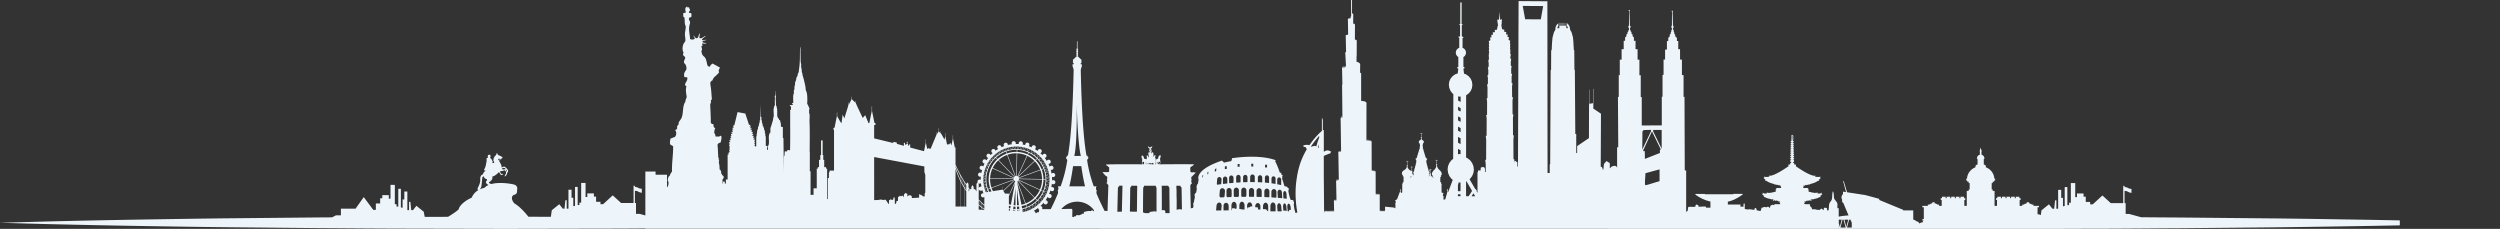 <svg xmlns="http://www.w3.org/2000/svg" xmlns:xlink="http://www.w3.org/1999/xlink" viewBox="0 0 15001.12 1373.26"><rect x="0" y="0" width="15001.12" height="1373.26" fill="#333333" stroke="none"/><defs><style>.cls-1{fill:none;}.cls-2{clip-path:url(#clip-path);}.cls-3{fill:#eef5fa;}</style><clipPath id="clip-path" transform="translate(0 0)"><rect class="cls-1" width="14400" height="1373.26"/></clipPath></defs><title>travel-section-bg</title><g id="Слой_2" data-name="Слой 2"><g id="Слой_1-2" data-name="Слой 1"><g class="cls-2"><path class="cls-3" d="M14740.62,1330.08c-165.76-4.09-402.58-9.41-686.75-13.7-142.1-2.32-296-4.72-458.83-6.29l-512.1-4.91q-115.84-.6-234.83-1.63l-72.21-19.73h-21v-65h-6.57v-73c6.2-.27,14.11,1.35,17.34,3.24,13,8,24.72,8,24.72,8s-1.75-16,0-23.27c-7-1.6-11.4,0-22.78-6.41a42.37,42.37,0,0,0-19.28-5v-7.27h-7.89v103.61h-75l-50-45.77-57.88,53h-15.78v-14.44h-26.31v-31.32h-13.16V1161h-39.46v21.7h-10.52v-84.33H12426v118h-10.52v14.46H12405V1122.41h-15.78v113.24l-10.52,2.4v-50.59h-10.53v-48.19h-18.41V1252.5h-10.52v-50.59h-7.89l-5.25,50.59h-10.52l-21.05-26.5-44.72,36.14-4.1,28.49c-.32,0-.63,0-.95,0a34.86,34.86,0,0,0-18.58-4.94v-41.85h8.68v-8.42H12202v-7.57h-11.84v-4.34h-8.09v-3.16h-6.71v-6.71h-14.21v6.71h-6.71v3.16h-8.09v4.34h-11.84v7.57h-15.72v-35.59h5.73v-10.66h-7.5v-8.68h-21.71v8.68h-5.92v-8.68h-21.71v8.68h-5.92v-8.68H12040v8.68h-5.92v-8.68h-21.71v8.68h-5.92v-8.68h-21.71v8.68h-7.5v10.66h5.72v35.59h-14.66v-89.86h-11.19v-8.68H11951v-38.29h6.12v-8.68h8.68v-7.11h5.85V1072h-4.8c-1.52-31-22.11-57.27-50.87-68.42v-6.95c0-4-4.9-7.55-12.47-9.76V954.35h2.49V951.2h1.5v-3h-.6c-.31-9.55-7.39-17.47-16.82-19.57v-7.92a9.15,9.15,0,0,0-.83-3.87,4.68,4.68,0,0,0,0-4.57,3.09,3.09,0,0,0,1.17-2.58,3.74,3.74,0,0,0-.35-1.6,2.3,2.3,0,0,0,.35-1.24,2.21,2.21,0,0,0-.39-1.31,3.23,3.23,0,0,0,.51-1.81,3,3,0,0,0-.89-2.24c0-.14,0-.26,0-.4a5,5,0,0,0-1.8-4.07,3.14,3.14,0,0,0-.82-2,3.44,3.44,0,0,0,0-.37v-1.94a3.22,3.22,0,0,0-1-2.43v-2.58c0-.83-.48-1.51-1.07-1.51s-1.08.67-1.08,1.51v2.58a3.24,3.24,0,0,0-1,2.43v1.94c0,.13,0,.25,0,.38a3.14,3.14,0,0,0-.82,2,5,5,0,0,0-1.8,4.07c0,.14,0,.27,0,.4a3,3,0,0,0-.9,2.24,3.31,3.31,0,0,0,.51,1.81,2.22,2.22,0,0,0-.4,1.31,2.26,2.26,0,0,0,.36,1.24,3.68,3.68,0,0,0-.36,1.6,3.09,3.09,0,0,0,1.17,2.58,4.72,4.72,0,0,0,0,4.57,9.08,9.08,0,0,0-.82,3.87v7.92c-9.44,2.1-16.52,10-16.83,19.57h-.6v3h1.49v3.15h2.49v32.54c-7.56,2.22-12.47,5.76-12.47,9.76v6.95c-28.76,11.15-49.35,37.42-50.86,68.42h-4.81v10.74h5.85v7.11h8.69v8.68h6.11v38.29h-6.11v8.68h-11.2v89.86h-14.66v-35.59h5.72v-10.66h-7.5v-8.68h-21.71v8.68h-5.93v-8.68h-21.7v8.68h-5.92v-8.68h-21.71v8.68h-5.92v-8.68h-21.71v8.68h-5.92v-8.68h-21.71v8.68h-7.5v10.66h5.72v35.59h-15.73v-7.57h-11.84v-4.34h-8.09v-3.16h-6.71v-6.71h-14.2v6.71h-6.71v3.16h-8.09v4.34h-11.84v7.57h-32.83v8.42h8.69v70.52h-8.69v8.42h8.27a18.19,18.19,0,0,0-1.74,1.48,17.82,17.82,0,0,0-5.33,10.26,46.54,46.54,0,0,0-12.75,2.85,42.33,42.33,0,0,0-7.84,4.19c.36-2.31-.65-4.51-2.61-6.69a20.07,20.07,0,0,0-5.8-4.55,41.8,41.8,0,0,0-11.08-3.78c-1.32-2.78-4.54-5.28-9.25-6.9a55.89,55.89,0,0,0-6.61-1.8v-55.14h-60.34l-.45-3.66-143.33-59.17v-6.71l-82.69-22.56-110.32-16.94-20-67.39-3.54.93,17.28,65.49-18.48-2.84.61,14s-11,10.78-9.15,23.79c.27,1.93,1.84,6.63,4.32,13.24-1.68.78-1.7,4.94,0,9.42s4.57,7.7,6.34,7l.07,0c8.65,21.55,21,50.81,31.57,75.37a435.2,435.2,0,0,0-50.46,5.6q-4.57.83-8.67,1.74V1249.3c-2.18-.5-6.37,1-7.22-.81-2-10.84.81-17.83-.8-26.07-2.45-12.54-16.42-22.46-19.25-31.77-2-6.52-1.42-15.44-2.41-22.81-.94-7-1.25-16.26-5.62-19.55-5.43,16.22-1.57,33-6.42,48.88-2.6,8.49-11.92,16.75-14.44,24.44-2.44,7.43-2.08,18.38-3.21,26.88-.46,3.46-.57,9.61-1.56,13.67a67.76,67.76,0,0,0-8.47.66,66.81,66.81,0,0,0-2-14.34c-4.21-2-10.66-1.67-16.84-1.63-1.4,4-1.81,9-1.61,14.66-5.4-2.39-7.92-7.7-13.64-9.78a115.81,115.81,0,0,1-13.87,8.58c-1.42-.36-2.6-.65-3.29-.8-3.28-.71-10.78-.71-13.12-1.18s-1.87-1.4-4-1.63-13.12-1.41-14.06-1.41-2.1.93-3.73,1.17a15.34,15.34,0,0,1-3.48-.27c-1.91-4.75-2.91-10.32-7-14.24a15.42,15.42,0,0,0-6.61-.84v-.58h3.28V1236h-3.28v-10.55h-.14v-.08H10832a40,40,0,0,1-5.9-2.93v-4.47h3.3v-5.16h-3.3v-2c.66-.61,1.44-1.29,1.77-1.29.58,0,6.13-.13,6.13-.13,1.1-.49,4.07-1.87,4.07-1.87v-4.33c1,1.07,7.73,4.23,7.73,4.23l1.41-6.22c.81,1.05,8.32,4.57,8.32,4.57l2.56-5c2.13,1.27,10.21,4.45,10.21,4.45l1.75-5c-.58-.25-4.75-2.14-7.12-3.23,4.41-.46,8.43-1,12.12-1.45,2,.93,5.67,1.62,6.48,1.41,0-.5.06-1.45.06-2.39,25.66-4.18,31.78-9.24,34.67-11.55,1.05.36,6.67,0,6.67,0v-3.34h3.34l-1.05-1.92H10922V1175a46.06,46.06,0,0,0,12.48-8.78l-1.06-2.46c-.53,1.05-3.69,1.75-3.69,1.75l-1.23-1.23a18.38,18.38,0,0,0,3.34-3.52l-2.28-1.93a6,6,0,0,0,1.94-2.28l-1.58-1.05c-3.69,7.37-20.55,6.16-24.42,4.93.53-.53,1.23-1.41,1.23-1.41l-1.75-1.59a9.3,9.3,0,0,0,1.75-2.8l-1.41-1.06c-.7,1.4-1.62,2.76-4.73,3.34-16.34,3-48.68-7.57-48.68-7.57V1146h-1.59l1.05-3.34h4.23v-3.87h-4.23l-1.23-3.59h-2.23v-2.46h3.72v-1.23h-3.72v-2.2h3.72v-1.23h-2.43l-1-.59-1.92.59h-25.76v-5.89h2.07v-5.37h-2.07v-2.45a27.8,27.8,0,0,0,3.42-.67c1.47,1.13,3.56,2.42,3.56,2.42l2.1-2.68v-5c1,1,7.11,3.59,8.32,3.87.18-.54.76-2.34,1-3.19,1.16-.06,2.24-.13,3.24-.21a19.28,19.28,0,0,0,5.48.81v-1.42a36,36,0,0,0,5.41-1.25,37.35,37.35,0,0,0,7.24.56v-3l.23-.06c26.53-6.14,40.2-13.48,47.68-19.56h6v-3.16h2.69V1080h-1.68l0-2.67c7.41-5.41,10.45-9.86,10.45-9.86l-.59-1.29a9.05,9.05,0,0,1-3.5,1.17s-.84-1.05-1.19-1.53a13.72,13.72,0,0,0,2.1-2.23l-1.27-1.64a7.16,7.16,0,0,0,2.11-2.68l-1.17-.83a5.83,5.83,0,0,1-4.45,2.94c-14.84,1.65-25.54-1.05-27.66-2.46a8.11,8.11,0,0,0,2.24-2.34l-.93-1.05a15.31,15.31,0,0,0,1.75-2.34l-1.05-.93c-1.59,2.1-3.28,3-9,2.1-35.83-5.84-104-54.82-104-54.82h-2.8V987.34h-9.85l-.7-7.73-6.16-3v-3c1.41-.52,4.57-2.11,4.93-3.16s.88-6.5.53-7.91l-.28.15v-.21h.21l-.21-.21v0h0l-6.21-6.11a56.77,56.77,0,0,0,6-.38c1.48-.33,1.11-1.52,1.11-3.19a6.85,6.85,0,0,0-.14-2.57h.33l-8.32-6.8a58.79,58.79,0,0,0,6.81-.43c1.45-.32,1.09-.93,1.09-2.61V939c0-1.47.27-2.11-.62-2.48h.25l-7.27-6.49a51.53,51.53,0,0,0,6.15-.41c1.41-.33,1.05-.92,1.05-2.61v-1.19a12.85,12.85,0,0,0,0-1.8h.06l-.08-.07a1,1,0,0,0-.72-.64l-6.74-6a49.75,49.75,0,0,0,6-.41c1.35-.34,1-.93,1-2.62v-1.18a5.81,5.81,0,0,0-.08-2h.05l-.19-.18-.1-.1-6.63-6.32a46.65,46.65,0,0,0,5.75-.41c1.32-.33,1-.94,1-2.61v-1.18a8.4,8.4,0,0,0,0-1.95h.23l-7.81-7h0a46.45,46.45,0,0,0,6.24-.43c1.27-.33.95-.93.95-2.61V887c0-1.68.33-2.29-.95-2.61l-.07,0-5.75-5.67a38.8,38.8,0,0,0,5.44-.41c1.2-.32.9-.93.9-2.61v-1.19c0-.66,0-1.15,0-1.52h.24l-.27-.26c-.07-.39-.28-.62-.8-.79l-5.8-5.72a35.83,35.83,0,0,0,5.29-.42c1.16-.32.86-.93.86-2.61V862c0-1.69.3-2.28-.86-2.62l-.14,0-5.77-5.51v-.12a36.35,36.35,0,0,0,5.52-.43c1.09-.33.83-.94.83-2.61v-1.18a7.62,7.62,0,0,0-.07-2h.16l-6.6-6.51v-.55c2.92-.15,4.34-1.23,4.34-4.2V816c0-3.08-1.54-4.14-4.69-4.21v.25l0-3h-.52c-1.05.27-2.11.53-3.17.76l0,2.26v-.25c-3.16.07-4.69,1.13-4.69,4.21v20.23c0,3,1.42,4.05,4.34,4.2v.27l-6.27,6.49h0l-.27.28h.11a8.18,8.18,0,0,0-.05,2v1.18c0,1.68-.28,2.29.81,2.61a35.92,35.92,0,0,0,5.39.43l-5.62,5.62-.15,0c-1.16.34-.86.94-.86,2.62v1.19c0,1.68-.3,2.28.86,2.61a34.25,34.25,0,0,0,5.07.41l-5.52,5.71c-.6.18-.8.44-.86.89l-.17.18h.15c0,.38,0,.87,0,1.52v1.19c0,1.68-.3,2.29.91,2.61a36.75,36.75,0,0,0,5.22.41l-5.47,5.66-.15,0c-1.26.32-.93.93-.93,2.61v1.19c0,1.67-.33,2.28.93,2.61a45.25,45.25,0,0,0,6,.42l-7,6.55a.9.9,0,0,0-.33.31l-.15.14h.1a8,8,0,0,0,0,1.95v1.18c0,1.67-.33,2.29,1,2.61a44.89,44.89,0,0,0,5.56.4l-6.17,6.17c-.85.36-.59,1-.59,2.47v1.18c0,1.69-.34,2.29,1,2.63a48.36,48.36,0,0,0,5.85.4l-6.38,6c-1.21.33-.9,1-.9,2.56V927c0,1.69-.35,2.28,1.05,2.61a50.21,50.21,0,0,0,6,.41l-6.93,6.5h.1c-.89.37-.62,1-.62,2.48v1.19c0,1.68-.35,2.29,1.09,2.61a56.93,56.93,0,0,0,6.62.42l-7.5,6.43a1.23,1.23,0,0,0-.16.14l-.27.24h.11a6.92,6.92,0,0,0-.09,2.37v.77c0,1.68-.39,2.29,1.09,2.61a55.35,55.35,0,0,0,5.81.38l-5.93,6.11h-.49v.49a17.92,17.92,0,0,0,0,3.41v2.1h.19a14.73,14.73,0,0,0,.37,2.22c.36,1.05,3.52,2.64,4.93,3.16v3l-6.16,3-.71,7.73h-9.84v12.13h-2.82s-68.18,49-104,54.82c-5.74.93-7.45,0-9-2.1l-1,.93a15.24,15.24,0,0,0,1.75,2.34l-.94,1.05a8.35,8.35,0,0,0,2.23,2.34c-2.11,1.41-12.8,4.11-27.65,2.46a5.79,5.79,0,0,1-4.44-2.94l-1.17.83a6.92,6.92,0,0,0,2.1,2.68l-1.29,1.64a13.94,13.94,0,0,0,2.13,2.23c-.36.48-1.19,1.53-1.19,1.53a9.19,9.19,0,0,1-3.52-1.17l-.58,1.29s3,4.45,10.45,9.86V1080h-1.67v1.87h2.7V1085h6c7.48,6.08,21.15,13.42,47.69,19.56l.22.06v3a37.44,37.44,0,0,0,7.24-.56,35.68,35.68,0,0,0,5.41,1.25v1.42a19.29,19.29,0,0,0,5.48-.81c1,.07,2.06.14,3.22.21.28.84.86,2.65,1,3.19,1.21-.28,7.3-2.85,8.32-3.87v5l2.1,2.68s2.09-1.29,3.56-2.42a27.28,27.28,0,0,0,3.43.67v2.45h-2.08v5.37h2.08v5.89h-25.78l-1.9-.59-1,.59h-2.43v1.23h3.72v2.2h-3.72v1.23h3.72v2.46h-2.24l-1.23,3.59h-4.21v3.87h4.21l1.07,3.34h-1.59v3.34s-32.34,10.55-48.68,7.57c-3.12-.58-4-1.95-4.74-3.34l-1.41,1.06a9.3,9.3,0,0,0,1.75,2.8l-1.75,1.59s.7.88,1.23,1.41c-3.87,1.23-20.73,2.45-24.43-4.93l-1.59,1.05a6,6,0,0,0,1.94,2.28l-2.3,1.93a18.64,18.64,0,0,0,3.35,3.52l-1.23,1.23s-3.18-.7-3.7-1.75l-1.05,2.46a46.08,46.08,0,0,0,12.48,8.78v2.64h-3.16l-1,1.92h3.34v3.34s5.62.36,6.67,0c2.89,2.31,9,7.37,34.68,11.55,0,.94.05,1.89.05,2.39.81.21,4.51-.48,6.49-1.41,3.7.5,7.71,1,12.12,1.45-2.37,1.1-6.54,3-7.12,3.23l1.75,5s8.08-3.18,10.19-4.45l2.58,5s7.51-3.52,8.32-4.57l1.41,6.22s6.67-3.16,7.73-4.23v4.33l4.12,1.91,6.07.09c.33,0,1.11.68,1.75,1.29v2H10678v5.16h3.28v7.4h-34.52v.08h0v6c-3.73-.85-7-2.17-10.46-3.3-4.22,3-10.54,4-13.64,8.15-1,4.68-.77,10.62-4.81,12.22-2-8.74-12.6-9.47-18.45-4.08-1.15-2.35-4.35-1.64-5.62,0-2.8-3.07-6.41-2.88-9.62-2.44-3,.41-3.62,3.15-6.42,4.07-3.22,1.07-5.26-1-8,.82-1,2.4-.89,5.87-.8,9.35a5.49,5.49,0,0,1-.71-1.26l-2.53,1.77s1.23,2.46,2.28,2.82l-2.11,1.75a9.38,9.38,0,0,0,1.58,2.81l-3-.34c-.24.4-.71,1.14-1.14,1.83-1.3,0-2.58,0-3.79,0-.67,0-1.48.07-2.11.07-1.06,0-.87-1.05-1.57-1.23s-5.28,0-6.16-.18a80.49,80.49,0,0,1-9.13-3.16,1.43,1.43,0,0,0-.29-.11c-.32-7.18-1.54-13.13-7.43-12.51-5.26.55-4.32,6.94-7.22,11.4l-.45.13c-.41,0-.74,0-.95,0-2.11.18-3.7-1.41-4.93-1.77a17.62,17.62,0,0,0-4-.34c-.87,0-16.2-2.48-18.63-1.94-3.16.71-12.12,1.23-15.11.53a54.37,54.37,0,0,0-12.13-2l-.17-32.59h-4.56v0h-1.62v0l-1.14,2.56,0,0,0,15.61h-18.41l.05-11.34-.06-.73-.08-.35-1.25-.07h-74.38v-17.14l17.89-4.9,20.44-8,19.49-10.17,9.67-5.59,21.22-14.12v-4.25l-55.43.07-1.32,2.12-166.88.2-4.8-2.09-54.89.06,0,4.22,21,14,22.37,11.68L10240,1203l23.31,6.38.14,36.81h-26.86c-.14-2.27-.33-4.48-.59-6.61-9.26-1-19.6.06-30.14.64l-1.89-.24-10.67-.07-2.26,0c-.17-3.19.7-7.44-.77-9.31-4.72-.37-7.81-2.39-12-3.26-3.65,2.54-4.91,7.51-5.62,13-12.24,2.23-29.52-.65-41.71,1.63-2.81,5.84-3.07,14.27-3.21,22.81-6.36-.21-7.22,5.16-9.62,9a7.18,7.18,0,0,1-.4-.78V1022.65c-2.45-1.26-7,2.27-8.44-1.33l-1.49-440.2h-5.68V450.28h-9.85v-92.6h-11.19V295.18h-10.79V245.94h-8.14V227l-9.86-8.52V209l-5.88-6.23v-8.35l-3.2-4.35v-7.95l-3.79-4.37-.31-10.48a7.21,7.21,0,0,0-.38-12.85l-2.44-83.66a3.62,3.62,0,1,0-3.33.13l-.73,83.69a7.19,7.19,0,0,0-.12,12.67L10032,178l-3.59,4.35v8.35l-3.23,3.22v8.7l-6.05,5.5V218.5l-8.7,8.52v19.5h-8.17v51.13h-11v59.45h-9.09v92.22H9976V580.56h-4.52V752.3l-120.26.58V582.65h-6.05v-131h-7.95V358.05h-11V295.18h-12.29V245h-9.67V224.55l-7.94-7V207.33l-6.62-5.13v-9.48l-5.33-5.28V181h-3.19l-.44-13.51a7.19,7.19,0,0,0,4.13-6.51,7.27,7.27,0,0,0-4.57-6.72l-2.8-87.52a3.63,3.63,0,1,0-2.39.16l-.58,87.56a7.2,7.2,0,0,0-.09,13l-.08,13.16h-3v6.84l-5.68,4.9v10.23l-6.44,3.79v11.36l-8,6.81V245h-8.32v50.37h-12.51v62.49h-11V451h-6.08V581.7h-4.92l1.9,301.84-6.88.12v121.07c-2.59-1.71-4.66-6.83-8.21-8.25-8.48-3.39-20.77,1-26,4.36-4.36,2.82-6.72,9.45-9.65,8.72-.45-10.63,1-25.56-1-32.72-7.11-1.37-12.49-6.65-18.33-10.9-5.08,8.14-12.67,10.61-16.4,21.81-1.21,12.53-.93,28.45-5.79,32.73-1.55-14.88-7.25-21.08-13-19.93l.12-24.26,0-2.57.48-94.45v-4.5l.46-92.65,0-2.26,0-2.27.44-93.08,0-2.28-45.86-30.81.09-32.32.32-85.59-1.87,0-.32,85.84-21.55,3.25.25-84.27-1.62,0-.27,85.34-.7,10.49-.3,95.18,0,2.26v2.27l-.29,92.46,0,2.25-70.86,48.2V879l-.12,28.65v10.58h-5.39v-114h-5.58l-2.69-385.48h-2.65l-.81-118.08h-2.61l-2.85-51.41-2.45-25.5L9430,193.65,9420.75,177l0-8.19h-.63l-.42-2.85-.64-2.83-.82-2.79-1-2.73-1.24-2.68-1.42-2.61-1.62-2.54-1.8-2.44-2-2.35-2.14-2.22-2.3-2.12-2.45-2,0,.65,1.53,2.28.75,1.28-2.39-2-.06.64,1.52,2.28,1,1.65-.21-.19-2.43-2-.05.63,1.51,2.27.87,1.46-.09-.07-2.42-2-.07.62,1.53,2.27,1.14,1.94-.39-.36-2.43-2,0,.62,1.51,2.27.94,1.6-.17-.17-2.43-2,0,.62,1.5,2.25.93,1.57-.14-.12-2.41-2,0,.62,1.49,2.25,1.38,2.31,1.22,2.37,1.12,2.41.95,2.45.82,2.49.29,1.05-9.69,0,0-7.42h-.47v-2.68l0-2.64,0-2.52,0-2.38,0-2.26,0-2.11,0-2-.06-1.8-.06-1.64-.07-1.46-.06-1.29-.07-1.1h-1.78l0,1.74,0,1.84,0,2,0,2.06,0,2.15,0,2.24,0,2.33,0,2.4v.29l-4.8,0v-1l0-2.4,0-2.26,0-2.11,0-2-.06-1.8-.06-1.64-.06-1.46-.06-1.28-.06-1.1h-1.78l0,1.74,0,1.85,0,1.95,0,2.05,0,2.15v2.24l0,2.33v2.68l-4.78,0v-1l0-2.38,0-2.27,0-2.11,0-2,0-1.8,0-1.63,0-1.46-.06-1.28-.06-1.11h-1.75l0,1.73,0,1.85,0,2V145l0,2.14v4.58l0,2.68-5.21,0v-1l0-2.39,0-2.26,0-2.11,0-2,0-1.8,0-1.64,0-1.45,0-1.28,0-1.11h-1.77l0,1.73,0,1.84v2l0,2.05,0,2.15,0,4.56v2.69l-4.63,0,0-1v-4.64l0-2.11v-2l0-1.8,0-1.64,0-1.45,0-1.28,0-1.11h-1.77V139l0,1.84,0,2,0,4.2,0,4.56v2.69l-4.86,0v-5.64l0-2.11,0-2v-1.8l0-1.63,0-1.47,0-1.28,0-1.11h-1.78V139l0,1.85,0,4V147l0,7v.28l-4.46,0V142.73l0-1.63,0-1.46,0-1.29,0-1.1h-1.78l0,3.57,0,6.16,0,9.46v7.83h.15l-.12,4.91-12.34,0,.28-1.09.82-2.48,1-2.44,1.09-2.4,1.23-2.35,1.37-2.29,1.48-2.23v-.62l-2.18,1.76.75-1.24,1.5-2.24v-.62l-2.24,1.8.78-1.28,1.49-2.25v-.62l-2.4,1.93.94-1.56,1.49-2.25V146l-2.17,1.74.69-1.16,1.51-2.27,0-.63-2.28,1.84.79-1.33L9351,142v-.64l-2.07,1.69.59-1,1.54-2.26v-.65l-2.45,2-2.29,2.1-2.13,2.22-2,2.32-1.79,2.42-1.62,2.52-1.41,2.59-1.23,2.67-1,2.73-.83,2.78-.63,2.82-.41,2.85v8.19h0L9324.16,194,9316,224.18l-.12.81-.29,2.42-2.37,25.52-.21,3.13-2.37,45h-2.3l-.1.76-.3,2.37-.21,3.06-.54,111.83h-2l-.4,2.59-.19,2.57-2.83,561.32h-2.8v52.36H9286l-1-1030.23L9112.17,6.52l-3.59,992.42c-1.24,0-2.48-.13-3.72-.27-.35-8.66.89-20.91-1-26.19-5.67-1-9.39-6.4-14.47-8.72-2.53,3.93-4.1,10-5.14,17.32l2.47-25.18-5.16-.48-.53-117.85,2.74-25.22-5.11-.94-.45-103.65,2.78-20.6-5.08-1.31-.24-56.73V603l2.72-19.47-5.07-.73-.44-64.42,2.69-19.26-5-.79-.26-37,2.69-17.85-5-.88-.19-29,2.72-17.71-5-.95-.15-23.76,2.7-17.59-5-1-.07-11.12,2.68-17.54-4.21-.87.67-4.32,0,0,.81-5.17-1.28-.28,1.76-11.45-1.38-.29.77-5-.73-.16-1.83-.92,2.47-15.88-.73-.16.05-.33-1.83-.94,2.39-15.49-.72-.16.11-.68-2.58-1.33,2.5-15.91-8.45-4.5-1.53-.82,2.18-16.62-8.79-.62,2-15-10.71-.79,1.87-14.27-10.76-.82-1.22-2.36-1.33.11,1.48-11.16-7.67-.57-.59-1.15-4.66.36-4-18.31v-5.28l-.95-.22,3-17.92-1.46,0,2.56-19.35L9001.63,119l-3.32-49.3-2.76,41.11-.06,0-2.08,5,.1,3.45L8984,117.6l1.45,10.43-.43-.2,3.67,23.42.31,2.27-1.79,1,0,.59-.17,0L8982.87,174l-.34,0,.31.13-1,4.64-12.93.95,1.77,13.2L8957,194l1.88,14.27-10.79.79,2,15-8.86.62,2.19,16.62-1.54.82-8.51,4.5,2.52,15.91-2.6,1.33,2.52,16-2.57,1.32,2.54,16-2.62,1.31L8935,310l-.44.21,1.32,8.29v.9l-2.78,1.35,1.64,10.5-2.35,1.14,2.66,17v.28l-2.07,1,1.13,7.22-1,.45.27,2.18-3.28,1.48,2.69,17.11-.06,20.69-1.42.62.26,2.07-3.75,1.62,2.7,17.21-.1,26.09-.93.38.25,2-4.21,1.69,2.68,17.35-.12,34.13-.47.17.21,1.83-4.66,1.73,2.69,18.76-.26,63.22-4.92,1.59,2.69,19-.33,79.78-5,1.31,2.73,20.59-.44,103.65-5,.93,2.69,25.22-.52,117.86-5.07.48,2.72,28.21-.2,44.68a44.07,44.07,0,0,1-5-.55c4.71-36.76-13.16-29.39-23.15-26.18-3.87,0,0,17.49-3.86,17.45h-12.54c-3.46-1.28,0,13-3.86,10.91h-.84v124.19l-4.93-8.52.25-2-.52-3.72-.08-.31-1.44-3.51h-.12l-2.21-2.83-3-2.3-1.85-.76-34-58.64,3.13-2.4,12.57-16.42,3.93-9.54,3.93-9.55,2.66-20.44h-.18l-2.65-20.19-3.94-9.52-3.93-9.48L8821,961.24l-16.25-12.53-.86-.44-6.73-2.79.23-373.52,2.16-1.52,14.56-10.83,11.16-14.26,3.51-8.35,3.5-8.34,2.4-18-.07-1.36.11-1.47-2.41-18.09-7-16.72L8814,458.8l-3.31-2.69-13.61-9.94-4.67-1.74-7.71-2.71-3.52-30,3-.8,2.38-1.17,1-1.29V405l-.5-1.28-2-1.24-3.28-1.08-.66-.13.07-58.92a30.49,30.49,0,0,0-5.34-55.35l.06-59.75,5.36-.71v-3.26l-9.88-6,.09-65.71,1.1-.22,1.62-.6,1.11-.69.46-.76v-.81l0-1.42-.18-.8-.82-.77-1.38-.67-1.85-.51-1.19-.19.18-128.26-.22-.37-.49-.33-.71-.3-.9-.22-1-.11-1,0-1,.07-1,.17-.78.24-.56.33-.35.37-.05.38-.2,128-.22,0-2.05.43-1.63.59-1.09.7-.46.78v2.23l.2.78.8.76,1.41.66,1.87.52.07,0-.11,67-10.16,1.39v3.26l5.46,3.27-.12,60.57a30.5,30.5,0,0,0-5.59,55.15l-.11,59-3.27.93-2.34,1.17-.89,1.28v3.38l.6,1.3,2,1.23,3.31,1,.54.11-3.5,29-11,3.74-4.46,1.73L8717.73,456l-3.07,2.65-11.27,14.17-7.12,16.7-2.41,17.79-.19.17,2.34,18.22,1,3.33,3.43,8.33,3.44,8.33,11,14.19,5.84,4.37-1.1,389.18-10,7.62-12.61,16.29-4,9.52-4,9.52-2.75,20.45.09,0,2.62,20.41,3.9,9.52,3.91,9.56,12.5,16.4,8,6.17L8689.51,1153l-1.68-5.19h.86l-.31-13.35h-.81v-.07l-1.27.06h-1.64l.3,13.38h.86l-13.3,47.85-1.44,1-9.23,1.18-.3-16.45,1.42,0,0-2.44-5.44-3.62,1.47-2.29-1.61-5.08,3.23-5.42,3-1.23-5.76-2.84-2.28-2.35h-5.3l-.76-44.72,3.5-4.21-5-1h.07l-.27-6.29v-.36l-.47-5.06-.64-1.62h-3.71l-.85-.47.5-30.55,2.65-.24,1.88-1.89-.07-3.9-2.42-.53.62-1.14,2.17-1.48.82-.84,1.81-2.56,1-5.57-1.2-7.76-6.56-10.19-8.66-8.22-1-1.25-1.82-2.18-.13-.15v0l-.14-.16-3.78-4.52-3.34-6.49-1.66-7.6-.53-5.57.33-.16.69-.7.45-.9.14-1,0-.35-.17-1-.46-.88-.72-.67-.87-.39-.17,0-.09-7,1.38-.17.08-.18-.19-1.3-1.3.17-.15-10.93L8628,964l0-.18h.13l0-1.43-7,.07,0-1.11h1l.07-.19v-1.3H8621v-1h-1.52l-.08.21v.77h-1l-.07.21v1.3h1.06v1.11l-6.9.06-.07.2,0,1.23h.06v0h.12v.19l6.8-.06.15,11.12-1.38.19-.07.18.18,1.29,1.28-.16.1,6.85-.2,0-.87.44-.7.7-.44.9-.14,1,0,.33.16,1,.46.89.7.67.32.14-.38,5.64-1.43,7.68-3,6.36-4.21,5.38-1.07,1.37-.13.16h0l-.14.17-1,1.24-8.21,8.3-6.11,10.24-.39,1-1,7.74,1.14,5.45,1.83,2.46,2.77,1.77.66,1.14-.93.23-.91,2,0,3.82,3.47.32.92,1.09,0,4.17-3.05-3L8595,1062l-.52-.39-.14-.12-.14-.1-2.16-1.66-3.41-3.28-.12-.13-.14-.13,0,0-.24-.36-.14-.2-.12-.2-.22-.32-.52-.89-.46-.83-.41-.77-.44-.6,0-.06-.6-.59-.47-4.73.48-.24.76-.76.47-1,.16-1.08-.18-1.08-.48-1-.12-.21-.74-.72-.92-.46h-.19l-.07-7.62,1.53-.2,0-.14-.18-1.4-1.4.19-.07-7.12h1.69v-.11h.1v-1.36h-1.8l0-3.18,7.31,0v-.15h.13v-1.53l-7.42,0v-1.26h1.11l0-.15v-1.4h-1.14v-1H8582l0,.16v.89h-1.11v1.55H8582v1.23l-7.39.06,0,.15V1019h0v0h.14v.14l2.69,0v.7h-1l0,.14v1.23h1v1.11l-4,0-2.29,0-1.71-11.8-2.18-1.27-2.3-14.65-1.82-1.07-2.08-13.45-1.73-1.05-.79-14.85,1.27-2.7,1.5-3.19,3.23-1.49-3.31-2.87,3.5-3-6.93-.81-.11-3.84-3.45-1-.3-1.07.44-.27-2.28-7.43.25.19,0-1.09-.65-.46-5.14-16.79-6.4-22.37,1.44,1-.07-1.27-1.81-1.29-.67-2.33-.49.14-.73-2.36-1.18.8,1.34-3,0-6.4-.08-3.09h-1l-.69-.66,1.8-15.3.69-.3.95-1.29-.5-.85.08,0,1.3-.89,1-1.24,1.21-1.66.78-1.91.23-2.14-.24-2-1-2.56-.94-1.71-1-1.45-1.31-1.22-1.57-1-2.12-1.06-1.9-1.25-1.71-1.71-1.2-1.94-.62-2.61-.39-6.16.41-.25.66-.66.44-.84.14-1-.15-1-.21-.6-.39-.8-.62-.6-.77-.32-.14,0v-6.12l1.34-.2,0-.33-.15-1.24-1.17.16,0-10.29,6.39-.11v-1.38l0-.35-6.36.12v-.9l1,0v-1.24l0-.35H8529v-.59l0-.34-1.41,0V799h-1v1.25l0,.37.93,0v.9l-6.39.1v1.37l0,.35,6.36-.12v10.49l-1.33.18,0,.35.16,1.25,1.15-.17v5.9l-.51.19-.53.35-.66.65-.44.84-.14,1,.14,1,.22.6.4.81.6.59.3.12-.37,6.14-.61,2.65L8524.9,838l-1.65,1.68-1.88,1.27-2.09,1.06-1.54,1-1.28,1.22-1,1.47-1.06,1.71-1,2.55-.23,2.06.23,2.15.79,1.89,1.1,1.67,1,1.24,1.31.88.23.1-.53.79.85,1.29,1,.44,1.77,14.89-1.06,1.12-.69,0-.15.88v6.46l.29,2.14,1.62,3.6-2.92-.71-1.31,4.32-1.21.9.2,1.25.46-.34-14.49,47.89,2.43.61-4.37,1.36-.67,3.74-7.09,1,3.6,2.43.4.91-2.11,2.5,3.13,1.45,1.46,3.13-.86,17.51-1.77,1.07-2,13.44-1.85,1.09-2.27,14.64-2.21,1.28-2.26,15.81-2.56,2.59h-.22v.22l-.48.5-.22.21h-.24v.23l-.25.25.08,1.31-.06-.84,0-.46-.52.55.61,1,0,.45-5.46,0v1.36h.12v.1l5.45,0,.61,10.67-1,.13.15,1.23.07.11.9-.12.23,3.92,0,2.61-.17,0-.37-.3-4.08-4.89-2.22-4-.1-.18v0l-.1-.17-.13-.23-.11-.19v0l0-.06,0-.2-1.15-4.89-1-7,.79-.39.77-.76.5-1,.18-1.07-.17-1.08-.5-1-.76-.78-.22-.17-.87-.44h-.11l0-7.56,1.56-.21-.17-1.39-.09-.15-1.28.17,0-11.71,7.16,0v-.15h.22v-1.36l-.08-.16-7.28,0v-1.22h1.13V999l-.09-.17h-1V998l-.09-.17-1.61,0v1h-1.13v1.39l.09.17h1v1.21l-7.35.06v1.52h.13l0,.15,7.25-.06-.06,11.92-1.54.2.17,1.38.09.16,1.27-.17,0,7.33-.22.06-1,.47-.77.75-.51,1-.17,1.07,0,.31-1.73-2.07-3.83-3.22-4.61-3-2.33-1.7-.12-.11h0l-.12-.08-.25-.18-1.64-1.7-.26-.27-.43-.45-1.74-2.24-1.7-3-.38-.44-1.14-.54-1.64-6.14-1.06-7.12.36-.16.74-.7.47-.89.17-1-.15-1-.46-.92-.71-.74-.25-.2-.79-.39h-.07l.07-7,1.45-.2-.16-1.28-.13-.19-1.15.15.1-10.83,6.62,0V970h.12v0l0,0h.12v-1.22l-.12-.2-6.72.06v-1.1h1v-1.29l-.13-.2h-.91v-.77l-.14-.2h-1.5v1h-1l0,1.29.14.2.91,0v1.11l-6.85.06v1.42h.12v.17h.06l6.7-.06-.11,11-1.43.18.15,1.29.14.17,1.13-.15-.07,6.77-.2.06-.92.44-.73.7-.49.89-.16,1,.15,1,.46.92.71.74.25.19.1,0-1.19,7-1.82,6.25-1.49.68-1.77,2.93-1.87,2.22-.13.15,0,0-.06.08,0,0-2.76,2.64v.07l-.27.15-2.92,2-5,3-4.15,3.25-2.62,2.88-1.95,3.3-1.43,4-.35,3.23.25,3.8,1,3.75,2.09,3.3,3.22,2.72.31.2-1.56.35,0,3.85,3.06,1.91,1.49.12-.42,34.06-1,.63h-3l-1,1.6-.69,5-.13,6.59h0l-5.08,1,3.52,4.15-.56,43.66h-5.31l-1.69,1.73-3.33-9.84h.58l.24-13.15-1.5,0-1.36-.06v.07h-.61l-.25,13.12h.56l-18,47.69-11.92,7-.06,2.74h3.67l-.29,13.38-2.49.65,0,1.88,1.54,2.21,0,1.65-1.64.47,0,1.56,1.6.93-.17,7.89v.3l-1,.34,0,.71,1,.36-.18,8.94-.61,1.21-.06,2.93-2.12-1.82-.57-2.31-1.61,1.38-.1-.23-2.79-2.32-54.28-5.33v23.52H8279v-2.25h0v-3.9h0v-2.18h0v-.69h0v-3.71h0v-7.09h0V1243h0v-5.7h0v-.81h0v-.7h0v-3.38h0v-6.28h0v-2.9h0v-3.38h0v-1.39h0v-6.28h0v-.81h0V1206h0v-.81h0v-.7h0v-3.38h0v-2.89h0V1180h0v-8l.23-3.74v-.09l-.17,0-.24-.06v-3.12l-.36-.1s-7.79-2.15-23.8-1.83l-.28-133.79-.64-.18-.41-.11-.63-.17-.83-.22-.54-.14v-2.18l2,.53v-1.09a132.23,132.23,0,0,0-16.3-3.42c-1.94-.22-4.11-.35-6.27-.42v-1.57h0v-2.57h0l0-5.14v-.32l0-6.44h0v-1.59h0l0-2.4v-.17l0-6.84v-.48l0-4.59v-.14l0-3.22v-.79h0l0-4.75v-.71l-.06-10.38v-.2l-.09-14.72v-1.18l0-7.38v-.65l0-5.19v-.29l-.12-19.59-.22-70.33-.08-.1-.14-.07v-2.9l.21-.05-.51-.37a43,43,0,0,0-6.63-4,34.31,34.31,0,0,0-8.86-3c-2-.36-4.15-.63-6.4-.85h-.06c-2.93-.28-6-.46-8.68-.57l.36-218.6v-.09l0-.29v-.45l0-.59-.12-.71-.23-.81-.36-.89-.52-1-.71-1-.94-1-1.19-1-1.47-1-1.78-.94-2.11-.87-2.47-.78-2.82-.66-2.91-.53-2.72-.43-2.56-.34-2.39-.27-2.23-.19-2.06-.13-1.88-.08h-.62v-1.61l0-2.85v-3.47l0-4,0-4.58,0-5.05,0-5.48,0-5.87,0-6.2,0-6.49,0-6.73,0-6.92,0-7.06,0-7.16,0-7.2,0-7.2,0-7.15,0-7.05,0-6.91,0-6.71,0-6.47,0-6.18,0-5.85,0-5.46,0-5,0-4.54,0-4,0-3.44,0-2.81,0-2.13,0-1.41,0-.66-.1-.55-.15-.56-.21-.56-.26-.57-.31-.57-.36-.57L8164,438l-.46-.56-.51-.55-.55-.55-.59-.53-.63-.52-.16-.12.58-50.92,0-.09,0-.1-.09-.17-.12-.22-.16-.28-.2-.33-.24-.37-.27-.41-.32-.45-.36-.48-.41-.51-.46-.54-.51-.56-.56-.57-.61-.59-.67-.6-.72-.6-.78-.6-.84-.6-.9-.59-1-.58-1-.56-1.09-.54-1.16-.51-1.24-.49-1.31-.45-1.38-.41-1.45-.37-1.53-.32-1.6-.27-.79-.1v-5.63h0v-9.81h0v-7.69h0v-1.06h0v-8l.84-1,.48-90.42V245.8l0-.42,0-.45-.06-.47L8141,244l-.11-.5-.14-.5-.18-.5-.21-.5-.25-.49-.45-.63-.57-.56-.67-.49-.74-.42-.79-.36-.81-.3-.81-.25-.8-.21-.56-.12-.62-.11-.69-.09-.75-.08-.8-.07-.85-.07-.25,0,.56-90.83-.2-.15-.13-.1-.22-.15-.3-.2-.37-.23-.45-.26-.52-.28-.24-.11v-1.12S8126.92,142,8122,142c-.68,0-1.46,0-2.29.11L8120,85.2c0-1.83-1.64-3.67-5.08-4.41l-.67-.13-.28-.06h0c-.51-.07-.95-.1-1.21-.11l0-79.33A4.37,4.37,0,0,0,8110.43,0,9.66,9.66,0,0,0,8107,.7l.65,97.83-1.2.11-2.28.89.17,10.37-.17,0-1.79-.19-2,.08-1.08.13-1,.16-1,.18-1,.2-1,.21-1,.22-.94.22-.9.22-.83.21-.77.2-.68.19-.59.16-.47.14-.36.1-.22.07-.66.19,1.56,94.87-1.44.35-1.9.48-1.85.49-1.77.48-1.65.46-1.5.43-1.31.38-1.08.32-.82.24-.52.16-.75.23L8077,311a8.18,8.18,0,0,0-4.65,5.26h0a4.39,4.39,0,0,0-.15,1v.18l.95,16.49V334l.43,7.54,0,.74h0l.42,7.2h0l0,.89.9,15.69.05.9.44,7.64,0,.84h0l.41,7.22h0l.06,1,.42,7.27h0l.06,1.08.18,3.2c-3.12.9-5.42,1.68-5.43,1.68h0l-17.74,5.42-.67.21,0,.38.35,5.58,2.74-.83-.28-4.4,6.13-1.87V406l2.66-.77v-4.57l6.12-1.87v4.69l2.65-.74v-4.76l3.53-1.08v0h0l.28,4.85.16,0c-10.58,2.8-24.09,6.94-24.09,6.94l2,97.66-.46.39-.61.65-.44.66-.26.67,0,.63L8055,697.89a39.8,39.8,0,0,0-8.62,3.13h-.2v6.53a11.54,11.54,0,0,0-1.89,1.19l.43,26.89v.15l.09,6v.54l.1,6.36v.16l.09,5.84v.3l.08,5.23v.91h0l.09,5.51v.63l.09,5.77v.37h0l.08,5.23h0v.91h0l.08,5.23,0,.91.18,11.54v.75h0l.08,5.23v.91l.18,11.37h0l0,.91.08,5.23v.91l.09,5.24h0v.65l.09,5.49h0l0,.91.08,5.24v.91l.08,5.24v.76l.09,5.38v.13l.09,6v.91l.09,5.34v.8h0l.1,5.86v.29l.08,5.24h0l0,.9.08,5.24v.9l.18,11.58v.7h0l.08,5.24,0,.9.12,7.54,0,0c-1.15-.07-2.22-.11-3.23-.12v-3.76l.63-.08c.82-.08,1.68-.14,2.56-.18v-.68c-1,0-1.9.11-2.81.19-1.15.11-2.25.25-3.29.41-5.45.87-9.07,2.48-8.83,4.22h0v0h0a1.79,1.79,0,0,0,.63,1,3.44,3.44,0,0,0,.38.29c-.42.15-.75.29-1,.4a16.26,16.26,0,0,0-1.62.66v0l.27,15.67h0v.36l2.52,148c-1.13-.1-2.35-.16-3.62-.16h0a33.05,33.05,0,0,0-7.49.76c-2.07.51-3.35,1.23-3.36,2h0a.8.8,0,0,0,.08.34v5.24l.13-.08c-1.79,1.32-2.09,3.08-1.85,5.6,0,.52.14,3.43.25,8v.36c0,1.81.1,3.86.15,6.12v.47h0q0,.6,0,1.22l0,1c0,1.21.06,2.46.09,3.76v.3c.1,4.12.2,8.66.3,13.44l0,1.28c.07,3.13.14,6.36.21,9.64v.69h0c0,.36,0,.72,0,1.07l0,1.12q0,1.68.07,3.38v.22l0,1.28,0,1.38q0,1.69.07,3.38v.18c.05,2.54.11,5.07.16,7.58h0v.44c0,1.45.06,2.89.09,4.32v.17c.09,4.42.18,8.7.26,12.73h0c.24,11.69.43,21.21.52,25.61v-.33h-2.56a79.11,79.11,0,0,0-7.95.52c-2.27.29-3.74.7-3.88,1.19a.22.22,0,0,0,0,.11.6.6,0,0,0,0,.11h0v2.75l.73-.07.32,0v-2.09a6.59,6.59,0,0,0,.7.18c.46.08,1,.16,1.66.22v1.48l1-.08V1202c.7.05,1.47.1,2.29.13v1h.12c-1.91.12-3.82.27-5.81.46h0l-.32,0-1.77.18,1.19,60.42c-8.62-.06-56.52.26-56.55.26-.38,0-.67.18-.64.36s.15.2.33.26v2.78h-.23V1273l-3,0-1.6-211.44-.17,61.55V935.28h0l39.05-16c1.25,0,2.51,0,3.76,0l.45-.52h-1l1.07,0,0-1.34c-1,0-2,0-2.94,0l.89-6.34-.28-.17c.82.49,1.46.84,2.25,1.39l.64-.44h0l.58-1.17h0q-1.24-.79-2.46-1.52c-.81-.48-1.59-.93-2.36-1.36a44.37,44.37,0,0,0-10.62-4.42h0l-1.14-.26-1.11-.22a18.87,18.87,0,0,0-5.07-.28c-1.22.13-7.21.49-8.07.94l0,0-1.5.74c-3.18,1.57-8.67,4.3-12,6.09V789l-.05.09,0-9.3-.24-.15h0l-5.7,2.71V719.57L7932,704.85V785.6l-1.54,1.33-1.34,1.18-1.37,1.22-1.39,1.26-1.43,1.3-1.45,1.34-1.48,1.37-1.49,1.41-1.52,1.44-1.53,1.47-1.55,1.5-1.56,1.53-1.58,1.56-1.59,1.59-1.6,1.62-1.6,1.64-1.61,1.67-1.62,1.69-1.63,1.72-1.63,1.73-1.63,1.75-1.63,1.77-1.63,1.79-1.62,1.81-1.61,1.82-1.61,1.84-1.6,1.85-1.59,1.86-1.58,1.88-1.56,1.89-1.55,1.9-1.54,1.9-1.23,1.55-1.23,1.55-1.21,1.55-1.2,1.54-1.2,1.54-1.18,1.54-1.17,1.53-1.16,1.53-1.15,1.52-1.13,1.51-1.12,1.5-1.1,1.49-1.09,1.48-1.07,1.47-1.06,1.46-1,1.44-1,1.43-1,1.41-1,1.4-1,1.38-1,1.36-.93,1.34-.91,1.32,0,0a51.84,51.84,0,0,0-15.12-1.9c-8.6,0-17.29,1.58-21.79,4.7v2.17a2,2,0,0,0-.25.81h0v0h0c.08,1.86,3.2,3.68,8,4.85.93.23,1.93.43,3,.61s2.15.33,3.3.45h0c.77,1.39,1.57,2.82,2.36,4.26s1.55,2.82,2.34,4.21a.89.89,0,0,0-.27.6h0a1.16,1.16,0,0,0,.7,1l.25.13h0l.35.14,1,1.74v1.36l-.35.58-2.94,5-2.87,5-2.8,5-2.73,5.06-2.66,5.08-2.6,5.12-2.53,5.14-2.46,5.18-2.39,5.21-2.32,5.26-2.26,5.3-2.19,5.34-2.12,5.39-2.06,5.44-2,5.49-1.93,5.55-1.86,5.61-1.8,5.67-1.74,5.74-1.67,5.81-1.61,5.88-1.54,6-1.48,6-1.42,6.11-1.36,6.19-1.29,6.27-1.24,6.36-1.17,6.45a48.85,48.85,0,0,0-.88,7.22c-12.53,69.6-10.95,141.2,1,210.74.08.46.22,1.33.37,2.23l.65,1.83c-1.79,1.75-4.94,2.93-12.49,2.39-.87-5.69-1.13-11.63-4.42-16.29l-.17,0c-2.54-16-4.64-31.52-4.64-31.52l1.33-11.18c2.64-5.35-2.64-7.29-2.64-7.29l-1.76-9.73-15-1.45c-7-11.68-14.09-51.55-14.09-51.55l.44-5.35c0-5.35,4.85-10.2,4.85-10.2l-9.69-3.9-1.33-6.8-18.06-4.87-14.52-47.65,2.64-3.89-1.76-5.35,3.52-8.75-7.93-2.91-1.32-10.21-9.25-3.41c-2.2-13.12-22.46-58.34-22.46-58.34l-4.41-6.31,2.65-8.77c-105.26-38.4-262.05-11.65-262.05-11.65l.44,6.8-3.09,2.44-.88,8.26-10.57,1.46-33.48,7.28-12.33-12.15c-169.12,57.38-140.27,113.78-140.27,113.78l-3.75,23.81a31.51,31.51,0,0,0-6.82,31.13l-4,23.58c-15.2,8.51-7.27,24.79-7.27,24.79l-7.71,37.68c-7,3.4-1.1,10.2-1.1,10.2l-1.77,18.43c-5.21,1-10.53,1.87-14.25,3.46-1-46-2.79-92.19-2.91-138.61a3.05,3.05,0,0,1,2.73-1.35v-5.4c3.38-1.12,7.27-1.75,6.09-7.44,1.45-3.49-3.43-.63-2.71-3.39v-13.53c-.92-3,2.62-1.43,2-4.07-.63-1.14-2.48-1.1-2-3.38.54-4.14-.88-6.35-.67-10.17,5.38-4.32,21.05-21,23-23,1.14-1.18,6.27-4.25,3.4-4.71-3.28.84-6.11-1.09-9.47-1.38-5.72-.49-11.79.39-18.28,0,1.56-4.06-3.21-1.75-4.09-3.37.31-8.88-.23-16.89-.65-25.06,1.56-2,4.24-3,5.42-5.42,2.42-1.39,17.22-9.22,16.65-13.64-5.06-2.25-184.55-.55-204-.55,2.29-3.57,2.77-9,3.38-14.22.11-2.8-2.08-3.34-2-6.09,1.07-1.41.46-4.49,1.34-6.09-.92-2.46-2.33-4.45-2.69-7.44a16.77,16.77,0,0,1,4.07-5.42c-1.1-2.31-.81-5.82.65-7.42-1.31-3.36.54-4,1.37-6.77-2.21,1.13-3.55.21-4.74-1.35-6,1.18-8.24,6.2-10.84,10.84a34.08,34.08,0,0,1-2,10.8,15.84,15.84,0,0,0-8.8,2c-.09.21-.17.39-.27.58l-5.62-5.8a.49.49,0,0,0-.31-.15h0l-1.43-.73c-.67-.65-.84-1.76-.57-3.36.8-1,2-4,0-4,1.16-5,2.53-6.94,3.23-10.45-2.27,1.18-3-.35-6.09,0-1.87,3.55-5.56,8.12-7.3,11.81-.36-5.79.48-12.85,0-19-.44-5.5-1.36-9.86-6.61-10.53-2.69,1.14,0,7.67-4.75,6.76-4-3.32,2.31-7.14,0-10.8a3.49,3.49,0,0,0-2.91-.64,9.38,9.38,0,0,0,3.25-3.29c1.35-7.42-4-8.15-5.42-12.84,1.37-1.11,3.55-1.41,4.75-2.71-1.31-1.94,1.43-1.75,2-2.71,1.58-2.6,1.1-6,2.71-8.8,0-3-2.39,1.11-3.4,1.35a22,22,0,0,1-5.4,2.71c-1.87,1.55,1.56,4.24-2,4.07-1.52-.93.23-7.35-2.71-4.75-3.36,1.64,2.25,4.51-1.35,5.42-1.85-1-.37-3.24-2.71-4.73-4.21-.54-6.2-3.28-9.48-4.73.65,3.44,2.35,5.77,3.4,8.8,1.67.78,2.25,2.69,4.73,2.69-.73,3.44,2.6,2.83,4.07,4.09-1.79,3.41-5.48,6.18-4.75,10.82.67,4.19,3.88,4.85,7.44,6.78-.92,1.86-.24-1.2-1,.49-1.77.71-2.27,2.7-4,3.38-1-2.94-3.51,0-5.42,0-2.26,6.22-.13,10.57.52,18,.42,4.9,2.5,10.48-3.38,11.49,1.09-3.49-.86-7.57-2.79-10.81-3.41-1.37-3.37,1.05-6.09,0,1.22,2.26-.8,3.63-.69,5.42,0,.35,3.6,1.48,3.48,2.7-.3,2.67-2.23,5.48-1.37,9.49-.52.13-.78.55-.67,1.33.33,3.26-4.12,1.74-3.37,5.4a3,3,0,0,0-.21.4,3.63,3.63,0,0,0-1.1-2.42c-2-2.09-6.41-1.72-9.46-2.71-4-6.57-3.74-17.48-12.2-19.62a6.32,6.32,0,0,1-5.4,2c1.64,2.55.88,3.78.65,7.47,1.82,2.15,1,4.37.69,7.42.69,1.83,3.62,1.33,4.73,2.71-.23,3.17-2.77,4-2.71,7.44,1.22,2,1,5.38,2,7.44-3.87,2.49-2.37,7.43-2,12.2.19,2.39.56,4.83,0,6.09-22.07,0-216.42-1.41-216.27,1.89-.74,1.89,10.92,9.41,11.83,10.29s1.81,1.87,2.71,2.71c1.79,1.68,4.74,2.71,5.42,5.42-1,7.56-.61,16.53-.69,25-3.36-.93-4.68,1.15-6.09,1.35-10.38,1.43-22.9-1.16-33.17.67-.67.88.61,1.91,1.35,2.71,2.64,2.86,14.71,17.25,17.6,19s6,3.55,8.78,5.38v12.21c.69,2.45-3.28.31-2,3.36-.12,1.95,2.27,1.33,1.36,4.08v13.52c.21,1.81-3.78-.62-2.71,2.06v4.72c1.07,2.54,5.15,2.06,6.76,4.06v5.42c1.3.31,4.08-.92,3.4,1.33-1.55,50.76-3.46,103.15-4.88,154.46h-17.65c-15.19-29.94-30.1-61.17-40.5-85.37l0-.11v-.06l0,0-.05-.05q-4.4-10.23-8.51-20.37V1147.1h2.13v-4.61H6579v-4.26h-2.24v-15.64H6579V1118H6563q-.79-2.23-1.57-4.44Q6533,1032.67,6523,958.73l6.22-6.76h.69V941h-4.26v-6.82h-6.13q-13-70.82-21.48-193.56-6.45-93-10.33-215.61l.06-.07-.06-.07q-1.56-49.14-2.7-103l.84-7.42L6491.5,397h.15V386h-6.47l-.3-.31v-7.08l.72-.74,3.69,0v-2h.17V368h-2.13v-2.85h2.13v-7.8h-2.28l-17-17a2.94,2.94,0,0,0-2.59-.72l-.46.1v-6.56h2.13v-5.67h-2.13v-5.62h2.13v-5.67h-2.13v-4.56h2.13V306h-2.13v-4.35h2.13v-5.67h-2.13v-5.47h-1.6v-42.4h-3.54v42.4h-1.6v5.47h-2.13v5.67h2.13V306h-2.13v5.67h2.13v4.56h-2.13v5.67h2.13v5.62h-2.13v5.67h2.13v6.62a4.87,4.87,0,0,0-.65-.15,2.94,2.94,0,0,0-2.59.72l-17,17H6438v7.8h2.13V368H6438v7.8h.17v2.25l3.83,0,.65.66v6.87l-.24.24-4.71,0v0h-1.93v11h.11l5.79,18.13.66,6.08q-4,189-13,319.53-5.23,75.45-12.15,131.28l0,0,0,0q-4.33,34.94-9.33,62.2h-6V941h-4.26v11h.59l6.1,7.77a709.26,709.26,0,0,1-14.85,76.21v0h0q-9.5,37.94-23.44,77.54-.78,2.22-1.58,4.44h-15.83v4.6h2.24v15.64h-2.24v4.26h-2.13v4.6h2.13v12.32q-18.95,46.64-43.76,95.49c-16.48.42-35.62-.29-52.17.1a12.4,12.4,0,0,0-9.4-19,216,216,0,0,0,18.88-19.58,12.42,12.42,0,1,0,12.2-14.7c-.26,0-.52,0-.78,0a214.57,214.57,0,0,0,13-20.64,12.45,12.45,0,1,0,8.29-16.69,212.56,212.56,0,0,0,8.31-21.93,12.42,12.42,0,1,0,5.08-19.09,212.76,212.76,0,0,0,3.48-21.06,12.42,12.42,0,1,0,1.33-19.08q.07-2.69.07-5.39,0-8.7-.7-17.24a12.43,12.43,0,1,0-2.31-18.5,212.33,212.33,0,0,0-5.34-23.45,12.42,12.42,0,1,0-6.15-18.17q-3.47-8.92-7.71-17.43a12.42,12.42,0,1,0-9.54-17.2,214.51,214.51,0,0,0-12.73-18.4,12.42,12.42,0,1,0-13.28-15.62q-6.29-6.73-13.13-12.9a12.42,12.42,0,1,0-15.93-13q-8.17-6.06-16.91-11.34a12.42,12.42,0,1,0-18.83-10.64c0,.18,0,.36,0,.54q-8.59-4.08-17.57-7.41a12.42,12.42,0,1,0-20.82-6.5q-8.18-2.1-16.6-3.55a12.43,12.43,0,1,0-22.11-2.63c-4.77-.32-9.57-.5-14.42-.5-1.56,0-3.12,0-4.67.06a12.42,12.42,0,1,0-22.38,1.64,213.41,213.41,0,0,0-24.56,4.55,12.42,12.42,0,1,0-21.79,6.64q-8.36,3-16.44,6.8a12.42,12.42,0,1,0-19.48,10.28q-8.39,5-16.34,10.81a12.42,12.42,0,1,0-16.61,13.42q-4.62,4.12-9,8.52-2.09,2.1-4.12,4.25a12.42,12.42,0,1,0-13.9,16.21q-5.74,7.4-10.78,15.23A12.42,12.42,0,1,0,5908,980.9h.07q-4.52,8.87-8.18,18.12a12.42,12.42,0,1,0-6.85,20.21q-2.64,9.33-4.44,18.92a12.42,12.42,0,1,0-2.89,21.4c-.52,6.11-.79,12.27-.79,18.47,0,.38,0,.75,0,1.13a12.4,12.4,0,0,0-18.48,14.52l-7.17,9.43v45.62l-8.73-13.76-8,0-.19-13-7.1-11.41-7,11.69v12.51h-7.4l-.91,1.39q-4.13-5.47-8.35-11.31l-.2-21.71-5.75-8.69-7.43,8.41v2.81a752.64,752.64,0,0,1-64.72-118.12V885.31h-4.23l-5.44-26.86-5.2-25.61V812.3h-1.35v20.53l-5.2,25.61-2.82,13.86-7.06-15.39-5.56,8.6L5682.74,867l-.2-.37L5678,844.11l-5.2-25.6V798h-1.35V818.5l-4.06,20-18-33.2-4.86-5V786.94h-1.39v11.95l-9.72-10V768.8H5632v20.41l-10.34,16v-11.9h-1.38v14.06l-1.47,2.27-34.31,82.6h-8.15L5573,887l-3.79,5.22h-6l-1.92-9.42-5.21-25.62V836.66h-1.34V857.2l-5.2,25.62-5,24.4-83.17-22V873.38a3.53,3.53,0,0,0,.47-1.75v-1.91a3.47,3.47,0,1,0-6.94,0v1.91a3.73,3.73,0,0,0,.46,1.75v.92l-8.52-2.59a3,3,0,0,0,1.73-2.2l.25-1.89c.24-1.85-1.72-3.68-4.46-4.22v-4.18h2.78v-4.77h-2.78v-4.79h-1.86v4.79h-2.3v4.77h2.3v4c-2.35.08-4.22,1.22-4.44,2.86l-.26,1.89a2.55,2.55,0,0,0,.09,1l-7.95-2.41v-2.75a3.67,3.67,0,0,0,.47-1.77v-1.89a3.48,3.48,0,1,0-7,0v1.89a3.66,3.66,0,0,0,.46,1.77v11.31L5381.32,863V855.5l-20.84-4.74v7.64l-115.21-28.15V750.07h7.8V738.6h-5.79l-7.46-36.78-7.12-35.09V638.61h-1.86v28.12l-7.12,35.09-7.46,36.78h-5l-19.65-47.76L5176.75,708l-35.2-74.52-3.7-9.55-2.16-3.51v-14h-1.86v11l-22.41-22.19V580.71h-1.85v15.2l-18.15,35.36V615.41h-1.85V635.8l-23.15,74.47-10-23-7,52.61-8-10.61-17.95-31.95V674.9h-1.85v22.39l-7.12,35.1-7.08,34.88h-6.17v11.46h3.24v245h-26.86v10.5h-3.78v34.12h-6.58v126H4963v-182.4h-6.08v-9.19h-11.28V959.44H4940V930.57h-3.76V842.65h-9.42v87.92h-4.69v28.88h-7.54v43.31h-7.53v9.19h-6.14V1130h-19.26v39.37h-17.87V1027.68h-4.56V911.32l-.87.36c.26-59.73,1.49-123.59-.84-182.57-.57-14.6,1.69-29.72,0-43.73-.31-2.61-2-5-2.35-7.87-1-7,.74-14.4,0-21-.95-4.26,3.11-2.94,3.13-6.12-4.29-3.42-5.41-9.63-7.84-14.87s-6.3-10.42-7.06-15.74c-.45-3.17.78-6.8.79-9.62.08-18.62.71-38.38-3.91-56-1.14-4.31-3.68-7.92-4.71-12.24-1.84-7.74-1.55-16.34-3.13-24.49-2.9-15-6.64-29.66-10.19-44.61-1.72-7.2-4.5-14-6.27-21-.91-3.61-.64-7.43-1.57-11.37-.68-2.89-2.63-5.87-3.14-8.74-.81-4.6-.09-9.89-.79-14.87s-2.69-9.31-3.13-14c-.54-5.61.54-11.11,0-16.61-.37-3.8-2-7.52-2.35-11.38-1.69-19.13-.69-39.35-1.57-60.35-.47-11.18,1.65-23.5-1.56-35-2.65,24.64-1.36,50.95-2.35,76.09-.75,19.1-1.64,38.54-4.7,57.72-1,6.51-1.13,13-2.35,18.37-1.81,7.9-8.08,13.83-6.28,22.74-4.92,6.46-9.42,13.39-8.61,26.24q-7.82,10.08-7.06,29.73c-5,7.19-2.75,16.38-3.92,24.49-.5,3.42-2.68,6.42-3.13,9.62-.75,5.22.76,10.4,0,15.74-.47,3.18-2.64,6.35-3.14,9.62-2.34,15.28.25,32.38-.79,49.86-2.22-1.34-5.16-2.4-7.83-.88.22,4.72,7.47,6.22,5.48,10.5-5.75,3.55-12.57.24-18,.87-.65,5.07,5.69,6,7.06,12.25,1,4.43-.68,8.67,0,14.87-1.11,2-5.1.72-4.7,4.37-.51,76.14,1,162.06-.79,239.64-6,.61-9.64-1.48-15.68-.87-2.2,1-.64,6.28-2.35,7.87H4708.6c.3,10.18-1.21,13.63-.79,24.49-2.56,1.71-3.3,3.84-3.92,7-.1.51-.16,1.1-.24,1.65v20.2c.13,2.94.24,5.89.24,8.76,0,6.39-.1,12.7-.24,19v46.27c-.91-68.58-1.81-137-2.62-206.69-.6-1.82-3.72-.84-3.66-3.4V763.12c-3-2.11-8.13-1.82-11.59-3.4-.51-8.15.62-14.38-.61-20.42-.82-4-4.68-8.41-3.05-15.65-2.58-1.88-5.72-3.14-7.93-5.44-.51-2.44,1.38-3.29,0-4.76-3.37-2.93-7.7-7.07-9.15-12.93-3.26-13.14.16-33.89-2.44-49-.79-4.59-3.69-8-1.83-12.25-1-2.47-3.54-3.3-4.27-6.13,0-18.12-3.24-39.21-.61-55.8-4.34-7.64-2.44-22.24-3.67-33.34-2,8.91-.58,21.57-1.83,31.3-1.07.63-1.12,2.39-1.83,3.41,2.54,7.2,1,16.66.62,26.53-.41,9.42,1.8,20.11,0,27.22-.76,3-3.94,4.36-4.88,6.81,1.74,4.55-1.17,7.74-1.83,12.25-2.08,14.13,1.51,30.82,0,49,.11,2.85-3,2.1-2.44,5.44-.47,14-4.95,25.09-8.54,36.75-1.42,4.6-2.82,9.39-4.26,14.29-1.33,4.49-3.7,8.93-4.28,13.61-.91,7.44,1,16.17-.61,25.18-.57,1.64-4.44-.41-3.66,2.72-1.42,5-4.18,10-4.88,15.65-1.91,15.62,1.86,35.18-.61,51-.58,3.77-3.71,7.81-4.26,11.57-1,6.79-.92,14.32-.63,21.92l-5.69.2-.21-14.5h3v-2.66h2.38v-3.4h-5.42v-2.66H4595v-58h-2.6V800.69h-2.82V783.77H4587v-6.29h-2.6v-9.42H4582v-8.24h-3v-3.13h-2.37V745.57h-2.39v-9h-2.59V722.1h-2.83V701.56h-2.38l-.86-74-2,73.76h-2.38v20.56h-2.59v14.75h-3v9h-2v10.89h-3.24v6.28h-2.17v11.85h-2.61v8.7h-2.82v17.41h-2.38V818.1h-2.6v60.47h-7.37V875.3h-2.92v-5.8h2.6v-5.09h-2.92v-6.17h2.59v-5.42h-2.59v-8.69h2.92V838H4522v-6.19h5.21v-5.44h-7.81v-5.44h2.93v-6.16h-8.13V810h4.89v-6.53h-7.81v-3.26h5.19v-8.34h-7.79V789h2.6v-8.71h-7.48v-3.63H4509V769h-4.88v1.46h-2.94v-5.81h4.56v-4h-2v-4h-1.95v2.89h-3.57V756l3.57.74v-8h-8.46v-3.25l-21.13-64.21-46.5-8.71-19.19,78.34h-1.62v2.54h-5.85V760h3.57v5.81h-6.51v8.36h3.58V777h-5.2v8.71h2.6v5.44h-7.8V797h4.88v5.81h-7.8v9.07H4390v3.26h-5.53v8.35h2.92v5.42h-6.17v5.8h2.92v5.81h-6.83V847h3.91v6.52h-7.48v5.8H4376v2.92h2.59v5.05h-2.92V876h3.25v2.55h-2.6v5.8h2.93v5.78H4376V896h2.59v5.45h-2.92v6.16h3.25v3.63h-3.25v4.73h-4.55v12h-4.88V914.47h-.15V1077h-10.36v24.37H4349v-11.54H4338.5v11.54h-2.91c0-7.74.58-16.16-1.12-22.26,4.14-6.92,9.37-9.94,8-18.24-1-6-6.61-8.17-10.66-11.48V1043h-3.42a19.85,19.85,0,0,0-1.38-4.3V1025.6h-3.32v-6.95h-5.33l-2-32.22h-1.82v-21.5a5,5,0,0,0,.6-2.16,2.2,2.2,0,0,0-.6-.61V946.62h-2.58V961c-1.24-.54-2.16-1.41-1.38-4-1.05-18.5-2.14-45.47-3.42-67.28-.45-7.69-2.14-17.49-1.14-21.67,2-8.45,11.55-10.49,18.25-13.68,2.56-11,7.49-24.87,3.42-38.77-8.89-2.43-9,3.88-14.82,4.56-6.6-2.77-13.67,1-20.52-2.28,2-11.5-4.24-14.77-6.84-21.67,1.09-10.32,2-20.81,6.84-27.37-8.19-2.45-12.51-8.77-10.26-21.67-4-3.06-13.21-3.21-16-9.12-1.8-3.86-.77-15.62-1.14-27.37-.71-22.69-2-59.39-3.42-79.82-.56-8.29,8.76-18.39,3.42-28.51,1.35-3.59,6.65-3.23,6.84-8-2.51-20.74-3.43-50.1-6.84-71.84-2.84-18.08-7-34.11,10.26-39.91,6.23-23.79,29.53-30.52,39.91-50.17-7.22-10.63,2.38-16.86,4.56-27.37-15.72-7.46-29.46-16.91-45.61-23.94-1.39,4.69-6.77,5.39-9.12,9.12-3.14,2.94-3.57,8.59-8,10.26-5.76-.32-7.71-4.45-11.4-6.84-5.73-17.54-5.48-31.29-13.68-45.61-4.79-8.36-14.66-13-18.24-21.66-2.3-5.59-5-15.38-4.56-20.52.3-3.48,3.42-5.88,3.42-10.26,0-4.88-2.85-10.09-3.42-16-1.11-5.29,6.81-1.55,5.7-6.84,1.1-5.2-4-8-1.14-11.4,7.9-1.22,20.87,2.63,25.08-2.28-7.56-3.08-20.42-.86-23.95-8,2.91-8.87,18.08-5.48,22.81-12.54-8.47-.33-20.87,6.54-25.09,0,1.11-7.63,11.52-12.72,17.1-18.24.71-.71,7-4,2.28-4.56-11.19,4.31-20.29,17.93-34.21,12.54-2.54-8.46,2.48-18.65,2.28-28.51-9.72,8.33-6.92,29.87-20.52,29.65-6.36-.1-9.79-8.28-14.82-12.54.13.11-3.12-6-3.42-1.14,3,4.95,6.35,9.61,8,16-5.52,6.44-20.44,7.28-28.51,2.28-.71-24.67-9.1-49.8-4.56-77.54,1.36-8.33,5.17-15,4.56-22.81-.73-9.4-10.36-15.87-5.7-25.09,1.26-6.73,13.68-2.28,13.68-10.26,1.19-3.69,0-13.59,0-17.1-2.47-4.76-13.29-1.16-14.83-6.84-.59-8.2,7.79-7.41,6.84-16a29.82,29.82,0,0,1-5.7-13.68c-3.52.18-6.44-2.69-9.12,0-6,.87,2-6.06-3.42-4.56-7.87,2.5-10.38,8.64-10.26,18.25.08,6.5,4.22,12.65,2.28,17.1-4.17,2.29-12.07.86-14.83,4.56.7,7.54.3,9.24,0,17.1.11,4.83,6.15,3.73,6.84,8,3.18,12.49,1.52,25.93,3.42,38.77.76,5.12,4,9.65,4.56,14.82,1.58,13.65-4.56,30.53-4.56,46.75,0,14,4.37,28.9,2.28,39.91-1.23,6.48-7.38,10.83-10.26,17.1-7.61,16.58-8.69,38.8,0,53.59-1.29,4-3.53,7.11-3.42,12.54,2.91,7.35,10.86,9.66,13.68,17.1-1.41,8.79-8.46,17.63-8,26.23s8.5,11.92,11.4,19.38c1.81,4.65,4.65,15.56,3.42,22.81-1.27,7.51-12.14,17.67-13.68,28.51-.74,5.19-.48,11.24,1.14,19.39,3.55,2.92,13.56-.64,17.1,2.28,5.59,19.16-14.31,32.51-12.54,44.47,1,6.72,4.37,4.7,8,10.26-6.39,19.38-1.41,40.69,1.14,59.29,1.48,10.77-9,20.54-6.84,30.79-20.06,27.85-10.73,68.28-23.94,99.2-1.67,3.9-5.56,8.43-8,12.54s-6.46,8.44-8,12.54c-1.58,4.28-.42,9.53-2.28,13.68-2,4.56-5.9,5.92-8,10.26v14.82c-2.11,5.11-9.94,4.5-11.4,10.26,9.81,9.3,7.24,32.66-3.42,39.91-9.11,2.29-16,6.83-25.09,9.12-1.61,11.3-6.34,27.21,0,36.49,4.48,4.64,13.67,4.58,16,11.4.41,52.49-8.24,95.91-6.84,149.37-4.85,8.46-11.18,15.43-13.68,26.23-9.58,3.34-9.46,16.39-12.54,26.22,1.27,3.31,3.63,5.38,4.56,10.26,2.3,12.09-1.39,27.31-8,31.93,0,3.43-.15,6.75-.35,10v-84.89h-68.63v-19.27h-61.24v263.49l-35.23-9.63h-21v-65h-6.57v-73c6.2-.27,14.11,1.35,17.34,3.24,13,8,24.72,8,24.72,8s-1.75-16,0-23.27c-7-1.6-11.4,0-22.78-6.41a42.36,42.36,0,0,0-19.28-5v-7.27h-7.89v103.6h-75l-50-45.77-57.88,53h-15.77V1211h-26.31v-31.32h-13.16v-19.29h-39.46v21.7h-10.52v-84.32h-26.31v118h-10.52v14.46h-10.53V1121.83H3450.5v113.24l-10.52,2.4v-50.59h-10.53v-48.19H3411v113.24h-10.52v-50.59h-7.89l-5.25,50.59h-10.52l-21.05-26.5-44.72,36.14-5.66,39.31-134.58-.29c-11.17-14.24-47.88-59-84-79.91-11.67-11.69-24.16-37.61-5.83-50.12,16.66-5,22.5-9.2,21.66-29.26,3.34-12.53,1.68-28.4-19.15-34.25-16.31-4.4-85-16.37-135.41-2.76-7.21-2.34-15.81-6-14.22-9.77,4.68-5,26.33-15.71,19.66-35.09,0,0,15,0,40-26.74a84.64,84.64,0,0,1,11.66,16.7s2,4,15-4.34c-3-1.33-5.33-2.34-11-1-2.68-2-10.33-12.7-8-17,6.33-1,15.66.33,20.66-3.67,6.34-3.33,17.66.68,13.33,20.39-5,5-9,15.37-5,14.72,4-2.36,12-9,13.66-23.41,2,.35,6.33-3.68,4.66-12.37-2-8.34-18.33-21.37-18.33-21.37s-7.34-4.35-17.66,3c-3.33,1-3-.32-2.67-4.33s-3.68-15.39-13.67-31.43c-3.33-6.68,5-9.68,6.66-12.7s9,3.34,5.67-6.69c2.66-.33,9.66,1.68,5.66-6-5.66-4.69-14.66-9.7-27.33-13.37.67-5-.33-19.06-3.33-4-2.67.32-3.66-15-5-2.36-1,7-4.33,9.36-4.33,9.36s-15.86,12.57-12.41,29.63l-7.34,6.72c-1.23-7.61-4.47-16.76-12.91-20-.67-2.66-2-3.34.67-4.67,2-3.68,2.33-12.36-3-16-5.67-.35-16.33.65-11,16.37,0,3-6.33,2.68-6.33,2.68s-3.68,2-1.67,12c0,9-6.67,44.78-11.67,51.15-3,4.68-7.33,13,5.33,13-1.33,2.34-12,8-13.67,16.71-4,5-.33,5.34-9.66,9-5.33,5.69-10,10-8.67,33.77-1,18.38-12.65,40.43-16,46.78-.3,6.49-.36,9.19,4.85,10.36-14.59,8.41-30.18,22.24-40.5,46.13-21.66,8.34-71.65,38.43-78.31,70.18-17,15.79-47.94,35.07-63.62,44.45l-139.76.32-5.86-30.81-44-35.62-20.71,26.12h-10.36l-5.18-49.86h-7.77v49.86h-10.36V1149.46h-18.12v47.48h-10.36v49.87l-10.36-2.37V1132.83h-15.53v106.86h-10.36v-14.24h-10.36V1109.09h-25.89v83.1h-10.36v-21.36h-38.84v19h-12.94v30.87h-25.9v38.46H2239.7l-57-76.46L2133.55,1252h-88v39.9H2016l-23,12.3q-37.58.25-74.85.46l-512.11,4.92c-162.8,1.56-316.73,4-458.83,6.28-284.17,4.3-521,9.58-686.75,13.65L0,1336.77,260.5,1344c165.76,4.07,402.58,9.35,686.75,13.65,142.1,2.27,296,4.72,458.83,6.28l512.11,4.92c177.62,1,361.14,3,547.64,3.14l565.39,1.27,565.39-1.23q139.2,0,275.84-1.2v1.49l7144.91.93h1369.85l.24-.34,147.87-.32c186.5,0,370-2.17,547.64-3.1l512.1-4.91c162.81-1.57,316.73-4,458.83-6.29,284.17-4.29,521-9.61,686.75-13.7l260.5-7.27-260.5-7.26M8009,1201.32c-.47-.05-.91-.11-1.26-.17a4.93,4.93,0,0,1-.83-.21c-.13-.05-.21-.1-.23-.14h0v0c.07-.21.95-.43,2.32-.64ZM7839.71,892.57c-.33-.2-.54-.42-.54-.65h0c0-.1.08-.19.15-.28l.6,1-.21-.11m-938.84,14c-1.79.21-2.9-.23-2.71-2a4.35,4.35,0,0,1,3.38-.67c.1,1.2-.82,1.43-.67,2.69m-3.4-5.42c-.31-2.12,1.83-1.77,2-3.38,1.39.21.63,2.52,2,2.73-.07,1.49-2.88.27-4.06.65M3037.47,1019c4.68-.32,4.34,8.71,4.34,8.71-2.68,7.34-5-5.68-4.34-8.71m-3-4.34c-3.33,1-18.33,4.34-23.65-.67,0,0,12.32-15.37,23.65.67m-32.66-61.48-9.33,9.35s-11-13.37,9.33-9.35M2962.42,965a29.07,29.07,0,0,0,3.07,6.85c0,3-.67,8.68-10.32,6a59,59,0,0,0-.36-6.09Zm-55.58,162.09c-4.55,1.13-16.45,3.38-30,10,4.87-3.91,10.67-10.62,12.35-23.83,2.33-18.38,5-48.46,5-48.46s6-8.7,8-7,1.33,11.69,14.65,16c7,2.68,6.34,6.69,4,10-3,3-9.34,10.36-1,18.06,7.33,6.35,10.32,8,10.32,8l2.76-.31c-10.2,4.32-19.23,10-26.09,17.52m3340.36,83-18-8.84a183.81,183.81,0,0,0,13.79-16.58l6.51,22.78c-.76.88-1.54,1.76-2.31,2.63m-33.68,8.35,14.11,10.79q-5.33,4.54-11,8.71Zm1.63,20.6q-1.44,1-2.9,2.06l-15.39-12.43a183.61,183.61,0,0,0,14.86-11Zm-1.75-22.78a184.13,184.13,0,0,0,13.8-12.87l4.19,22.57c-.81.73-1.63,1.46-2.46,2.18Zm10.06-16-9.07-9.41a165.16,165.16,0,0,0,32.36-47.14l11.22,5.12,1.25-2.73-11.25-5.14a163.5,163.5,0,0,0,13.44-63.38l12.2.23a176.84,176.84,0,0,1-50.15,122.44M6253,993.75a177.12,177.12,0,0,1,8.08,17.5l-11.16,4.09a165,165,0,0,0-34.74-53.8l8.5-8.09a178.43,178.43,0,0,1,29.32,40.3h0Zm-138.31,81.06,138.16,2.57a155,155,0,0,1-12.67,60l-127-58a16.15,16.15,0,0,0,1.49-4.56m-4.09-13.68L6209,967.43a156.42,156.42,0,0,1,32.9,50.85l-128.48,47.07a16.35,16.35,0,0,0-2.81-4.21m4.3,10.68a16.17,16.17,0,0,0-.49-3.64l128.56-47.1a155.12,155.12,0,0,1,9.88,53.3ZM6251,1018.14l11.18-4.09a176.43,176.43,0,0,1,11.41,60.72l-12.18-.23a163.62,163.62,0,0,0-10.41-56.4m-37.92-58.74a165.28,165.28,0,0,0-45.08-32l4.9-10.73a178.28,178.28,0,0,1,48.68,34.59Zm-47.79-33.24a163.39,163.39,0,0,0-61.53-14.74l.21-12a176.15,176.15,0,0,1,66.21,16Zm41.6,39.13-98.52,93.83-.38-.29,56.47-123.63a156.68,156.68,0,0,1,42.44,30.09m-98.53,119.89,98,101.6a156.45,156.45,0,0,1-51.49,33.78L6105,1087.12a16.31,16.31,0,0,0,3.34-1.94m2.23-2c.36-.39.7-.8,1-1.23L6239,1140.11a156.61,156.61,0,0,1-30.52,44.54Zm140.2,122.75-6.15-21.54,17.39,6.9q-5.28,7.58-11.24,14.64m12.21-16-18.46-7.33a182.74,182.74,0,0,0,10.19-15.94l10,20.66q-.87,1.31-1.75,2.61m2.81-4.22-9.06-18.68,17,5.35q-3.7,6.83-7.92,13.33m8.71-14.82-18.83-5.93a181.82,181.82,0,0,0,8-16.32l12.53,18.95c-.56,1.11-1.14,2.21-1.72,3.31m2.57-5L6265.3,1148l18.92,1.7q-3.21,8.25-7.12,16.13m7.73-17.74-20.13-1.81q3.45-8.32,6.08-17l15.14,15.92c-.35,1-.72,1.95-1.08,2.92m1.7-4.67-13.58-14.28,18.23-.92q-2,7.73-4.65,15.2m5.08-16.88-20.33,1q2.5-8.6,4.16-17.53l16.56,14.9c-.13.54-.26,1.07-.39,1.61m.84-3.43L6276.73,1109l19.19-5q-1.28,9.74-3.48,19.17m3.7-20.94-20.25,5.3a182.39,182.39,0,0,0,2.3-20.34l18.25,12.43c-.1.87-.19,1.74-.3,2.6m.5-4.48-16.94-11.55,17.87-4.62q-.14,8.16-.93,16.16m1-19.74c0,.62,0,1.24,0,1.86l-19.28,5c.12-2.68.19-5.38.19-8.09q0-4.5-.22-8.95l19.34,10c0,.06,0,.12,0,.17m0-2.06-15.56-8.06,15.06-4.2q.44,6.08.5,12.27m-.62-14-18.72,5.23q-.37-7.13-1.28-14.11l19.82,6.93c.06.65.12,1.3.17,2m-.34-3.76-17.43-6.09,15.25-9.51q1.39,7.7,2.18,15.6m-2.51-17.35-17.35,10.82q-1-7.45-2.65-14.7l19.56,1.61c.15.76.29,1.51.44,2.27m-.79-4-18.94-1.56,15.68-11.64q1.85,6.51,3.26,13.2m-3.76-14.89-16.14,12q-1.55-6.43-3.55-12.69h19.49l.21.7m-.7-2.35h-16.17l13.11-9.14q1.64,4.52,3.06,9.14m-4.82-13.82q.6,1.53,1.17,3.07l-15.8,11q-2.26-6.88-5-13.52Zm-.65-1.64-17.78.51,12.24-13.05q3,6.16,5.54,12.55M6277.08,990l-13.51,14.41q-2.63-6.06-5.67-11.89l18.21-4.48c.33.65.65,1.31,1,2m-1.76-3.47-17.54,4.32L6270,977.07q2.76,4.67,5.27,9.49m-7.6-13.33c.48.78,1,1.56,1.44,2.34l-12.69,14.28q-4.12-7.59-8.94-14.72Zm-1-1.57-18,1.7,8-15.95q5.28,6.9,10,14.25M6255.66,956l-9,17.88q-4.78-7-10.16-13.46l17.3-6.78c.63.78,1.26,1.56,1.87,2.36m-13.35-15.43q5.42,5.65,10.38,11.72l-16.81,6.59Zm-3.31-3.38c.68.68,1.35,1.37,2,2.05L6234.43,958q-5.17-6-10.85-11.56Zm-11.46-10.54q5.28,4.5,10.24,9.35l-14.24,8.54Zm-1.43-1.21-4.31,19.26q-6-5.67-12.41-10.79l14.12-10.6q1.31,1.06,2.6,2.13m-17.22-12.88q6.85,4.57,13.29,9.68L6208,932.8l-.12-.09Zm-1.6-1.06-1,20q-6.79-5.17-14.06-9.69l12.16-12.16q1.44.91,2.86,1.83m-4.31-2.74-12.16,12.16,0,0-2.33-20.29q7.46,3.78,14.54,8.16m-16.31-9,2.31,20.1A181.94,181.94,0,0,0,6167,908.67l14.6-11.4q2.54,1.17,5,2.41m-6.74-3.18-14,11-2.84-17.6q8.62,2.95,16.87,6.65m-22.81-8.57q2.09.64,4.17,1.33l2.94,18.27a180.56,180.56,0,0,0-17.75-6.12Zm-1.71-.51-10.32,13.08-2.26-16.37q6.37,1.44,12.58,3.29m-14.3-3.67,2.32,16.81q-7.38-2-15-3.36l9.52-14.11c1,.21,2.09.43,3.14.66m-4.91-1-9.55,14.15-.84-.14-5-16.32q7.8.86,15.4,2.31M6116.31,880c.9.08,1.8.15,2.69.24l5,16.22q-6.79-1-13.73-1.58Zm-1.72-.15L6108.81,894,6102,879.27q6.32.1,12.55.57m-18.73-.57c1,0,2,0,3.08,0l1.27,0,7.08,15.44c-3.69-.22-7.4-.35-11.14-.35q-2.47,0-4.93.07Zm-1.74,0-4.57,14.93-9.75-14.07q7.09-.68,14.32-.87m-19.22,1.4,3-.35,9.84,14.19q-7.16.33-14.17,1.2Zm-1.68.2-1.3,14.82-12.53-12.52q6.83-1.38,13.82-2.3m-19.7,3.59c1.31-.31,2.63-.6,3.94-.88l12.61,12.6q-8.78,1.26-17.27,3.35Zm-1.68.41-.72,15.07-.58.14-11.75-11.56q6.43-2,13-3.66M6037,889.13l11.67,11.48q-8.43,2.28-16.53,5.32l1.75-15.76q1.55-.54,3.11-1m-4.84,1.66-1.76,15.81-.46.18-12-10.27q7-3.12,14.22-5.72m-15.88,6.47,11.93,10.2q-7,2.83-13.75,6.22l-.91-15.14,2.73-1.28m-4.34,2.06.91,15.17-.48.25-11.54-9.55q5.45-3.11,11.11-5.88m-12.64,6.76,11.48,9.51q-6.56,3.49-12.8,7.48l-1-15.63,2.3-1.36m-3.9,2.33.94,15-10.47-8.79q4.67-3.25,9.53-6.24m-10.95,7.22,10.92,9.16q-5.54,3.69-10.79,7.76l-2.31-15.35c.73-.53,1.45-1.06,2.19-1.58m-3.7,2.68L5983,933,5971,926q4.74-4,9.73-7.71m-11.08,8.85,12.47,7.31q-5,4-9.77,8.43l-4.19-14.44,1.49-1.29m-2.86,2.51,4,13.91-14.54-3.83q5.07-5.23,10.5-10.08M5955,941.11l15.05,4q-5.54,5.31-10.62,11.08l-6.67-12.64c.74-.81,1.48-1.61,2.24-2.41m-3.43,3.7,6.12,11.6-13.63-2.78q3.63-4.52,7.51-8.82m-8.68,10.27,14.84,3q-5,5.78-9.43,12l-7.13-12.76c.57-.75,1.14-1.49,1.72-2.23m-2.82,3.66,7.08,12.67-14.53-2q3.56-5.44,7.45-10.63m-8.46,12.16,14.65,2.06q-4.11,5.92-7.76,12.17l-8.72-11.29c.61-1,1.21-2,1.83-2.93m-2.76,4.44,8.64,11.19h-14.92q3-5.7,6.28-11.19m-7.13,12.84h15q-2.87,5.15-5.42,10.51l-10.41-8.93c.26-.53.52-1.05.79-1.58m-1.55,3.11,9.29,8-14,2.53q2.22-5.33,4.73-10.5m-5.47,12.32,15.67-2.84q-3.18,6.91-5.78,14.12l-10.84-8.88c.31-.8.63-1.6,1-2.4m-1.58,4,9.66,7.92-13.82,4.22q1.89-6.16,4.16-12.14m-4.73,14,15.47-4.72a180.22,180.22,0,0,0-5.2,17.86l-11.41-9.11q.55-2,1.15-4m15.92,116.15h0c.2.57.4,1.13.6,1.69l-15-.25c-.33-1-.65-2-1-3l11.43-10.76q1.34,4.8,2.93,9.5l-.08,0Zm106.28,23.84-9.48-15.29,65.94-62.8a16.38,16.38,0,0,0,4.81,3.37l-38.13,83.48v-8.77Zm23.15,92.39q3.57.85,7.19,1.56l-1.4,7.61-.45.67q-2.67,0-5.33-.11Zm-38.89-135.38v19.25l-56.6,9.11a155.07,155.07,0,0,1-8.12-18.66l133.89-49a16.24,16.24,0,0,0,1.13,1.94l-65.64,62.52-3.72-6v-19.1Zm73.2-58.91-95.88-99.43a156.21,156.21,0,0,1,50.79-30.9l47.93,128.35a16.32,16.32,0,0,0-2.84,2m-2.09,2.15a16.18,16.18,0,0,0-2.35,3.93l-127-58A156.76,156.76,0,0,1,5990,962.38Zm-3.25,6.82a16.56,16.56,0,0,0-.32,2.48l-141.23-2.62a154.85,154.85,0,0,1,14.14-58Zm-.23,5.48a16.19,16.19,0,0,0,.47,2.3l-133.82,49a155.34,155.34,0,0,1-8.15-49.77q0-2.1.06-4.18Zm-133.08,74.24-14.49,2.33q-1-2.26-2-4.56v-11.54l9.22-3.38a163.27,163.27,0,0,0,7.3,17.15m-137.71-12.6c.75,2.45,1.67,5.43,2.7,8.73l-2.59,3.95Zm67.75,85.79c-2.6-6-5-12.06-6.8-16.49v-2.57c5.67,5.65,10.94,10.64,15.76,15-1.77.72-5.18,2.14-9,4m9.26-3.32-.51,21.82c-2.53-4.53-5.58-11.15-8.45-17.81,3.79-1.87,7.19-3.3,9-4m-9.93,3.66c-2,1-4.11,2.17-6.13,3.39v-18.2c1.69,4.23,3.85,9.5,6.12,14.81m.31.7c2.57,6,5.27,11.87,7.64,16.31-4.35-3.52-9.09-7.5-14.08-11.94v-.78c2.1-1.3,4.31-2.52,6.44-3.59m7.6,21.08-.09.09.48.59a1.54,1.54,0,0,1,.22-.19l.81.64-.32,13.76-15.15-1.14v-25.44c5,4.37,9.72,8.26,14,11.69m12.76-7.54c2.9-1.61,5.34-2.82,6.57-3.43l.5.4v18.12c-2.19-4.1-4.71-9.66-7.07-15.1m7.07,16.41v1.14c-4.28-2.93-9.76-6.87-16.15-11.88a94,94,0,0,1,8.53-5.36c2.56,5.93,5.31,12,7.62,16.11m-7.37-17.12c-2.1-4.91-4-9.67-5.41-13.11,4.43,3.9,8.32,7.17,11.62,9.88-1.31.63-3.57,1.76-6.21,3.24m-.55.32a97.48,97.48,0,0,0-8.84,5.56l-.35-.26.5-22.15,2.77,2.49c1.4,3.51,3.55,8.84,5.92,14.36m7.92,22.52v1.73l-17.52-1.32.31-12.92c7,5.44,12.86,9.59,17.21,12.51M5932,1144q-.88-2.15-1.71-4.32l.1-.11h-.14q-.65-1.72-1.27-3.46l3-1.11Zm-2.06,7.58-13.16,2.12,9.76-10.13q1.61,4.05,3.4,8m-14.86,1.49q-2.46-6-4.54-12.17l15.07.25.27.71Zm-6.57-18.63q-1.46-4.9-2.67-9.91l13.46-.25Zm-3.07-11.56c-.24-1-.46-2.07-.68-3.11l11.92-10.9q1.25,7,3,13.73Zm8.81-34q.55,8.3,1.83,16.38l-14-.64q-.25-1.85-.46-3.71Zm-12.84,10q-.62-5.9-.89-11.89l11.83,1.45Zm14.88,8.09-11.95,10.92c-.78-3.82-1.44-7.68-2-11.57Zm-9.49-79.55,10.21,8.15-13.55,6.92q1.38-7.64,3.34-15.07m-3.69,17.11,15.11-7.72q-1.72,7.68-2.78,15.58l-12.6-6.22q.13-.82.27-1.63m-.55,3.34,12.65,6.25v.07l-14.26,7.66q.57-7.06,1.61-14m-1.76,15.93,14.17-7.61a183.59,183.59,0,0,0-1.16,20.47c0,3.46.11,6.9.3,10.32l-13.67-1.67q-.08-2.23-.12-4.48l13.61-11.91-13.3-2.53q.07-1.3.16-2.59m-.26,4.26,9.75,1.85-10,8.74c0-.25,0-.5,0-.75q0-5,.24-9.85M5878.19,1102a12.35,12.35,0,0,0,7.8-2.77,212.69,212.69,0,0,0,3.2,21.28,12.42,12.42,0,1,0,5.13,20.19q3,9.81,6.92,19.2a12.42,12.42,0,1,0,5.25,21.79v46.66a455,455,0,0,1-33.85-31.05l.05-93.48-3.29-5.46a12.39,12.39,0,0,0,8.79,3.64m-60.44,37.47-2.83,4.32c-1.33-4.25-2.46-7.94-3.27-10.59l0-1.91q3.08,4.19,6.11,8.19M5772.82,1085c5.86,4.43,11,8.79,13.59,11v26.53c-.42-.71-.86-1.43-1.29-2.15-3.59-8.3-8.22-22.24-12.31-35.39m9.14,30q-10.49-18.13-19.5-37.3c3,1.93,6.15,4.14,9.12,6.36,3.36,10.83,7.11,22.34,10.39,30.94m16.23,20.85v5.21q-5.08-7.62-9.9-15.45c2.23,0,4.53.14,6.81.35,1,3.3,2,6.64,3.09,9.89m-2.26-9.8,2.27.26v7c-.76-2.41-1.52-4.85-2.26-7.26m-8.29-29c.31.26.49.41.51.44l.1-.17q5,7.73,10,15v13.26c-.83-.1-1.66-.2-2.51-.28-3.71-12.17-6.93-23.66-8-27.7Zm0,3.36c1.47,5.21,4.17,14.73,7.22,24.76a70.37,70.37,0,0,0-7-.33,3.51,3.51,0,0,0-.18-.3Zm0,31.22q5.13,8.17,10.55,16.09l0,91.81h-10.5Zm-1.22-37.13v.48c-2.8-2.39-8.08-6.82-14-11.27-3-9.66-5.69-18.76-7.42-24.77q10.68,18.91,21.4,35.55M5761.71,1053c.46.84.92,1.67,1.37,2.49,1.49,5.22,4.56,15.77,8.11,27.27-3.09-2.28-6.29-4.53-9.37-6.44,0-.09-.07-.16-.1-.24Zm0,31.75a491.82,491.82,0,0,0,24.71,44.93v109.82h-24.71Zm-28.22-88.13c8.73,19.35,17.8,37.39,27,54.17v22.61c-.71-1.54-1.42-3.08-2.11-4.63a520.19,520.19,0,0,1-24.89-68.58Zm0,16.5a520.39,520.39,0,0,0,21.58,57.35q2.63,5.92,5.43,11.73v157.3h-27Zm-488.2-70.86,301.33,56.49v33l5.56,18.15v106.53c-1.25.28-2.1,1.35-3.12,2.07-.06,7.58-.89,13.67-.54,22.06-1.65-3.79-6.44-1.47-9.71-2.1-3.22-5.28-9.33-4.94-12.4-10.5-2.36,0-3.33,2.62-4.85,4.2.75-7.6-2.16-8.16-4.85-6.3-2.95,2-1.11,13.25-1.62,20-14.4,1-28.67,2.27-43.68,2.1a36.33,36.33,0,0,0-1.08-11.55c-2.2.52-3.38-3.33-5.93-4.2-4.74-1.63-11.62.46-14.56,2.1-2.44,1.36-3.76,4.55-5.39,4.2-.25-5.12.56-12.3-.54-15.75-4-.66-7-3.2-10.25-5.25-2.84,3.92-7.08,5.11-9.17,10.5-.68,6-.52,13.69-3.24,15.76-1.36-11.27-8.47-12.21-12.4-5.25-.77-3-2.93-2.12-3.78,0-1.88-4-4.31-3.72-6.47-3.15s-2.43,4.05-4.31,5.25c-2.17,1.38-3.54-1.25-5.39,1-1.32,6.2.23,18-1.08,24.16-2.94.22-6.48-.73-8.63,1-1,2.28.1,8.6-1.08,10.51q-2.88-.36-2.7,5.25c-.75,2.4-3.75.39-5.39,1-2.19-12.65,1.57-41.41-5.93-39.91-3.54.71-2.9,8.94-4.85,14.7-3.57,2.3-8.65-.09-13.48-1.05-.36-46.56,0,0-.54,0-2.44-2.26-6.94,4.66-10.25,4.11-1-3.23-.07,25.44-1.62,23.21-8.47-6.17-17.86-32.08-25.35-25.79-.35,5.27-.54,30.94-.54,0-10,4-21.61-4.64-31.27,0,0,.2,0,.38,0,.58h0c-.61,18.62-.46,9.74-.22,0a272.7,272.7,0,0,1-30.65,1.05ZM5044.36,777.5l0,.28h-.46ZM4311.91,967.93v13.65c-.35-3.71-.79-7.35-1.38-10.82a5.25,5.25,0,0,1,1.38-2.82m1749.9,282.89q-4.07-.8-8.07-1.79v-14.53q5.24,1.43,10.61,2.52Zm-8.07-25.19v-48l36.13-79.11-24,130.07q-6.17-1.25-12.16-3m24.82,38.15c.2-1.86.4-3.71.6-5.53q3.21.3,6.44.49l-2.32,5-4.72.1m6.57-.14,2.26-4.81,1.47.06,2.21,4.63-5.94.13m8.21-.18h-.45l-2.16-4.52c.87,0,1.74,0,2.61,0Zm0-9.34c-1.67,0-3.33-.08-5-.15l-.26-.54-.24.52q-4.1-.19-8.15-.57l1.51-13.89q6,.57,12.14.71Zm0-22.45q-5.66-.13-11.21-.66c5.06-46.56,8.71-80.52,11.21-104Zm4.86-175.81a16.26,16.26,0,0,0-4.54.76l-47.87-128.19a155.27,155.27,0,0,1,51.15-8.63q1.85,0,3.68,0Zm2.58-144.55c-1.28,0-2.55,0-3.84,0a163.74,163.74,0,0,0-54.14,9.16l-4.26-11.4-2.81,1,4.24,11.37a164.78,164.78,0,0,0-53.74,32.75l-8.55-8.87-2.16,2.08,8.52,8.83a164.37,164.37,0,0,0-42.94,172.25l-13.14,4.81a176.65,176.65,0,0,1-9.27-56.6c0-97.86,79.61-177.48,177.47-177.48,1.62,0,3.22,0,4.83.08Zm2.85,8.65a154.83,154.83,0,0,1,58.13,14l-56.36,123.4a16.13,16.13,0,0,0-4.2-1.27Zm-1.15,311.65v-95.95c2.84,23.43,6.64,55,11.42,95.13q-5.65.61-11.42.82m12.42,7.67,1.63,13.71c-2.06.24-4.12.45-6.2.61l-.1-.19-.06.2q-3.82.3-7.69.43v-13.88q6.27-.21,12.42-.88m-7.7,24-4.72,0v-4.39q3.09-.11,6.16-.32Zm1.73,0,1.48-4.82.59-.05,2.58,4.93q-2.3,0-4.65-.06m6.54.1-2.69-5.13q2.17-.2,4.32-.44l.67,5.65-2.3-.08m-12.84-174.2,49.45,132.43a154.64,154.64,0,0,1-23.19,6.78Zm27.85,147.61a163,163,0,0,0,24.59-7.18l4.6,12.31,2.81-1-4.61-12.35a165,165,0,0,0,54.43-35.64l9.08,9.41a177.34,177.34,0,0,1-88.35,48Zm6.81,36.1-3.14-16.65,10.75,15q-3.78.9-7.61,1.65m9.35-2.07-11.48-16q8.82-1.93,17.31-4.7L6150,1270q-1.66.44-3.33.85m5.06-1.32,2.51-20,.29-.09,13.35,14.85q-7.92,2.94-16.15,5.2m21.61-7.33q-1.89.77-3.8,1.49l-13.32-14.81a181.21,181.21,0,0,0,17.67-7.24Zm1.67-.68.55-20.17,14,13.44q-7.1,3.65-14.53,6.73M6191,1254l-14.29-13.74a182.17,182.17,0,0,0,17.15-9.67l1.09,21.27q-2,1.09-4,2.14m4.48-24.3,15.33,12.38q-6.91,4.73-14.24,8.88Zm38.35,43.47c-11.7-.16-13.27,4-17.7,6.89-4.24-3-2.29-8.64-7.38-11.28h-.24a12.47,12.47,0,0,0-5.6-3.82,214.74,214.74,0,0,0,26.7-17.65c0,.35-.05.7-.05,1.06a12.41,12.41,0,0,0,7,11.16c-2.22,4-2.53,8.78-2.72,13.62m-1-48.52-4-21.76,17.27,8.49q-6.3,6.94-13.23,13.27M6461.1,675.26c0-2.09,0-132.57,0-138.22,0,5.82,0,79,0,86.22.56,53.3,8.12,250.56,24.46,312.58h-39.5c14.33-54.73,15.08-209.58,15-260.58m-34.88,398.59,0,0,0,0c4.43-22.84,8.57-48.12,12.82-77.11h49.21c6.88,46.87,13.44,84.05,21.47,116.91l0,.1.08,0q.52,2.14,1.05,4.25h-94.34c3.48-13.84,6.67-28.41,9.73-44.14M6561.35,1270c.93-3.74-1.47-6.06-5.9-7.52-7.58-.08-8.26,2.76-10.33,5-12.42-4.42-30.34,2.23-41.3,4.39v10c-2.15,1.18-9.66.08-11.8,1.25.8,5.77-13.67,5.05-16.22,9.4-5.14-1.23-9.16-2.36-16.23-1.25-5.09.76-.89,5.47-4.43,6.89-13.38-2.17-8.67,6.11-17.7,3.76-5.53-.48-2.82-3.64-3-5-1.33-14.46,2.21-30.52-1.48-43.23-19.7-.93-42,.35-64.54.65,2.23-2.63,4.55-5.17,7-7.6a124.78,124.78,0,0,1,189.16,14.83c-.88,2.89-.36,6.38-3.26,8.41m170.58.12q-13.54.25-27.35.39c1.24-48.57,2-97.59,3.57-145.8.68-1.49,1.79.08,2.71-1.37.69-1.07-1.08-3.41.69-4,1.64-.09,3.24-.11,4,.69.42-1.84-.84-5.37.67-6.11h19c-.65,51.84-2.62,104.26-3.28,156.25m90.16-.34c-13.47,1-27.91.31-42.22-.32.72-48,1.6-95.83,2.07-144.07,0-2.06,3.39-.69,3.38-2.71-1.15-3.4,2.13-2.39,3.38-3.4.42-1.6-.84-4.89.69-5.42,10.74,1.22,24-.12,34.51,1.37-.9,51.2-1.15,103.08-1.79,154.54M6939,956.5a22.54,22.54,0,0,0-1.73,5.23l-1.94,3.77.54.89a3.86,3.86,0,0,1-.76-.48l-.42.82a7.4,7.4,0,0,0,.3-1l.13.14.21-.41-.21-.35c0,.21-.08.42-.13.62a.53.53,0,0,1,0-.76l.08.14c.42-2.56-.33-5.07.49-8.27a12.16,12.16,0,0,1-4-7.06Zm-4.75,27.45c-.17-4.24-.27-8.4,2-10.16,0-1.6-1.45-1.7-1.92-2.79.15-.42.21-.91.36-1.32a10.48,10.48,0,0,0,1.57-.29l-1.31-.16c.26-.28.68-.4,1.43-.18,2,4.88,1.2,12.4,0,16.91h-2.49v-1.56c1-.46,1.81-.77.33-.46m-1.51,1.13v.68c-.45-.17-.34-.42,0-.68M6922,977.17c.79-.12,1.2.13,1.34.69a27.53,27.53,0,0,1,.67,8.11h-3.36c-.19-3.57,1.76-5,1.35-8.8m-12.86,1.35a30.83,30.83,0,0,1,8.8-.67c-.29,3.19,1.2,4.68.67,8.11h-9.47Zm-5-80.76c4.16-.25,4.58,7.61,1.37,8.8-2.06.25-1.41-2.2-2-3.36,1.2-.11,1.41.81,2.69.67.94-.21.56-1.69.67-2.73-.08-1.49-1.7.88-3.36,0-.28-1.6,1.22-1.45.65-3.38m-.9,11.43a.43.43,0,0,1-.1-.06c-.65-2.12-.29-1.1.1.06m-1.44,6v3.4h-3.37c.38-1.87.71-3.79,3.37-3.4m-5.57,62.65c3.46-.56,4.9.94,8.11.67.82,1.89.76,4.68.69,7.44-4.78,1.79-7.46-4.54-8.8,0-2.08-2.1.82-5,0-8.11m-4.06-.69c-.82,3.57,2.64,6.38.67,8.8-3,.12.33-1.91-1.35-2.71,0-1.58-1.14-2-.69-4.07-.77-.09-.56-1.24-.65-2Zm-7.44.69c2.1-.9,3.79,5.93.67,7.44-2.5-1.68,1.72-5.9-.67-7.44m-6.76-7.36a3,3,0,0,1,.05,1.53,4.75,4.75,0,0,1-.05-1.53m-.67,4.82c.47.36,1.05.62,1.31,1.18V986h-1.5Zm-1.33-4.92c.08,0,.14,0,.22,0L6876,986h-1.3c2.33-3.36-.67-10.73,1.37-15.57M6855.75,986c1.57-4-4.27-11.18.67-14.89.88.91,2.94.67,4.76.67,0-.93.12-1.89-.69-2,.8-1.82,1.77,1.77,2.71,2,0,2,1.76,2.31,2,4.07-1.28,3.47.42,5.78,0,10.15-2.06.52-1.3-1.85-3.36-1.33s-3,2-6.11,1.33m83.9,140.11v143.28c-3.65-.21-7.34-.43-11-.59-1-27.78,0,0-1.48,0-6.67-1.35-19,2.78-28,2.45-1.54-1-1.46,3.51-1.75,7.69h-25.49c-4.48-1.5-9-3.07-13.39-4.5.14-50.17.44-100.16,1.24-149.68-.23-1.81,3.78.64,2.71-2-.19-1.79-.23-3.4,2-2.71.42-1.63-.84-4.93.69-5.42h70.38c-.09,1.94.39,4.43-.69,5.42,2.68-.86,2,1.6,2,3.35.42,1.41,3.43.21,2.73,2.73M6944.49,986c-2.2.58-1.12-2.27-1.35-3.39-.69-3.42-.61-8.48,1.35-11.49a3.25,3.25,0,0,0,2,.67c.21,5.63-3.24,7.58-2,14.22m7.44-2c-1.2-.08-1.43.8-2.69.69-.07-6.83,2.86-10.69,5.4-14.9a.68.68,0,0,1,0,1.35c1.16.88,3.82-.42,6.09.67a13.34,13.34,0,0,1-3.37,10.82c-.19,1.56.17,2.56,1.35,2.73-1.52,1.47-6.76.93-6.78-1.35m41.09,295c-1.07-8.22,2.18-19-14.2-18.28-3.92.17-6,1.08-7.37,2.32-.16-49.52.29-99.67-.68-148.37h39.93V1120c1,.36,3.51-.81,3.39.69-1.31,4,2.45,2.94,2.71,5.39.11,51.23,1,101.71,1.24,152.82Zm97.91-21.42c-5.15-2.36-11.79-2.22-17.7-1.88-5.51.32-6.65,2.42-11.8,3.13l-1.11.13c-.06-24.1.88-48.36-.23-72.55-.69-15.86.12-34-.65-50.77-.34-7.12-1.73-14,0-21h23.67V1120c1.18.38,4-.83,4.07.69-1.28,4,2.15,3.21,2.71,5.39,1,43.37,1.51,87.28,2.27,130.9a7.12,7.12,0,0,0-1.23.5m538.62-186.07c0-7.45,5.47-13.49,12.22-13.49s12.23,6,12.23,13.49v32.25q-12.09-2.1-24.45-3.77Zm-38.54-83h11.9v16.53H7591Zm-1.1,77.29c0-7.51,5.62-13.6,12.55-13.6s12.56,6.09,12.56,13.6v32.41c-8.33-1-16.7-1.75-25.11-2.44Zm-81.69-83.12h11.89V999.1h-11.89ZM7459.1,1064c0-8.21,5.92-14.86,13.21-14.86s13.21,6.65,13.21,14.86v24.24a16.6,16.6,0,0,1-.67,4.66q-12.58.27-24.82.8a16.32,16.32,0,0,1-.93-5.46Zm-32.82-80h11.9v16.53h-11.9Zm-8.8,80c0-8.21,5.92-14.86,13.21-14.86s13.21,6.65,13.21,14.86v24.24a16.19,16.19,0,0,1-1.25,6.27q-11.87.64-23.25,1.45a16.25,16.25,0,0,1-1.93-7.72Zm-42.29,3.65c0-8.21,5.92-14.86,13.21-14.86s13.21,6.65,13.21,14.86v24.25a16.54,16.54,0,0,1-.94,5.49q-12.22,1-23.59,2.13a16.06,16.06,0,0,1-1.9-7.62Zm-25.54-69.56,11.45-1v16.52l-11.45,1Zm-11.46,76.11c0-8.2,5.92-14.85,13.21-14.85s13.21,6.65,13.21,14.85v24.25a16.86,16.86,0,0,1-.17,2.35c-9,1-17.49,1.95-25.38,2.91a16.63,16.63,0,0,1-.87-5.26Zm-2.11,55.25c8.55.71,14.94,8.72,14.27,17.88l-2,27a17.18,17.18,0,0,1-3.62,9.45q-12,.44-22.93.89a17.31,17.31,0,0,1-4.4-12.94l2-27.06c.67-9.15,8.14-16,16.68-15.28m-34.48-29.42,1.94-24.15c.67-8.17,7.09-14.22,14.36-13.51s12.63,7.92,12,16.1l-1.95,24.15a16.84,16.84,0,0,1-.42,2.56c-9.19,1.21-17.35,2.35-24.3,3.39a16.26,16.26,0,0,1-1.6-8.54M7218,1063l-4.18,2.43,2-13.86,4-2.17Zm31.49-18-4.63,1.21.88-13.61,5.06-2.44Zm41-31.11,8.82-3.16-2.2,16.53-8.37,2.2Zm40,223.07-2.42,25.81q-15.48.18-31.21.26l2.71-28.89c1-11.12,8.82-19.51,17.35-18.74s14.61,10.42,13.57,21.55m42.13,25.17q-15.5.25-31,.47v-26.35c0-10.71,7-19.37,15.52-19.37s15.52,8.66,15.52,19.37Zm-10-78.95a18.1,18.1,0,0,1-3.19-10.36V1145c0-9.43,7-17.07,15.52-17.07s15.53,7.64,15.53,17.07v27.85a18.15,18.15,0,0,1-2.7,9.6c-8.62.24-17,.49-25.16.76m57.59,68.09c-4.59.35-7,1.61-10.57,2.41,2.06-4.53-5.9-4.87-13.28-3.76-8.07,1.17-3,7.9-4.43,11.9l-2.78,0v-28.14c0-12.52,7-22.69,15.52-22.69s15.53,10.17,15.53,22.69Zm13.87-80.65a18.06,18.06,0,0,1-3.54,10.86q-12,.2-23.61.47a18,18,0,0,1-3.9-11.33v-27.84c0-9.43,6.95-17.07,15.52-17.07s15.52,7.64,15.52,17.07Zm33.69,86.78c-3.78.07-7.63.17-10.92,0-5.11-1.83-12.87-2.53-20.12-3.44v-21c0-12.53,7-22.69,15.52-22.69s15.53,10.15,15.53,22.69Zm11.24-86.78a18.12,18.12,0,0,1-3.19,10.37q-12.39.06-24.52.19a18.11,18.11,0,0,1-3.34-10.57v-27.84c0-9.43,7-17.07,15.53-17.07s15.52,7.64,15.52,17.07Zm35,68.85-5.54-1.46c-6.36,1.06-9.33,3.56-11.8,6.26-5.4-.21-8.2.7-11.8,1.25-.17,4.52-2.44,8.15-1.48,13.16-.13-.06-.29-.12-.43-.17v-21.89c0-12.52,6.95-22.69,15.52-22.69s15.53,10.17,15.53,22.69Zm11.23-66.65a18.3,18.3,0,0,1-2,8.29q-13.67-.14-27.21-.16a18.32,18.32,0,0,1-1.88-8.14V1145c0-9.43,7-17.07,15.52-17.07s15.52,7.64,15.52,17.07Zm4-80.66c0,.2,0,.39,0,.59q-13.95-.22-27.7-.11c0-.16,0-.33,0-.48V1062.3c0-8.45,6.21-15.32,13.87-15.32s13.88,6.87,13.88,15.32Zm33.69,164.48a72.84,72.84,0,0,1-14.6.16c-.8-4,1.71-9.5-1.48-12.53a121.65,121.65,0,0,1-15-1.08v-4.3c0-11.36,7-20.57,15.52-20.57s15.53,9.21,15.53,20.57Zm7.93-82.37a18.3,18.3,0,0,1-1.67,7.69q-14-.38-28-.62a18.42,18.42,0,0,1-1.4-7.08v-27.85c0-9.43,7-17.07,15.52-17.07s15.52,7.64,15.52,17.07Zm3.3-83.85a16.14,16.14,0,0,1-.5,4q-12.85-.76-25.68-1.22a16.43,16.43,0,0,1-.25-2.8v-24.24c0-8.21,5.92-14.86,13.21-14.86S7574,1058,7574,1066.23ZM7609.72,1268h-1.35c-4.62-3.91-5.84-8.94-14.42-12.36a69.86,69.86,0,0,0-15.28-.49v-16.24c0-12.53,7-22.69,15.53-22.69s15.52,10.15,15.52,22.69Zm7.27-91.46a18.77,18.77,0,0,1-1.44,7.27q-13.89-.67-28-1.17a18.8,18.8,0,0,1-1-6.1v-27.83c0-9.43,6.8-17.09,15.19-17.09s15.2,7.65,15.2,17.09Zm37,91.46h-31.06v-30.55c0-12.52,7-22.69,15.52-22.69s15.53,10.17,15.53,22.69Zm5.28-88.53a18.85,18.85,0,0,1-1.31,6.92q-14-1-28.4-1.85a18.8,18.8,0,0,1-.69-5.07v-27.86c0-9.43,6.8-17.07,15.19-17.07s15.2,7.64,15.2,17.07Zm4.62-101.16c0-7.61,5.32-13.78,11.9-13.78s11.89,6.17,11.89,13.78v32.39q-11.7-2.84-23.78-5.17ZM7666,1268l-2-25.69c-.91-11.94,3.8-22.12,10.5-22.74s12.87,8.55,13.78,20.5l2.12,27.93Zm27-78.58q-12.36-1.25-25.18-2.28a22.27,22.27,0,0,1-.4-3l-1.7-27.78c-.58-9.4,4.86-17.47,12.14-18s13.66,6.64,14.23,16l1.7,27.78a21.25,21.25,0,0,1-.79,7.28m16,73.74c-2.39.71-5.12,1.5-8.11,2.33l-1.73-22.86c-.88-11.71,2.8-21.62,8.24-22.12s10.56,8.58,11.45,20.31l1.94,25.64a53.22,53.22,0,0,0-11.78-3.29m11.84-70.55c-6.41-.83-13-1.59-19.61-2.32,0-.27,0-.53-.06-.81l-1.6-26.14c-.54-8.86,3.44-16.37,8.91-16.77s10.34,6.44,10.89,15.29L7721,1188a25.36,25.36,0,0,1-.12,4.6m16.19,66.79a13.73,13.73,0,0,0-3,8.6h-7.11l-2.39-23.57c-1.18-11.69,2.25-21.71,7.67-22.37s10.77,8.27,11.95,20l1.76,17.35-8.87,0M7908.7,885.18q2.6-10.12,5.53-19.89l-.77,22.76,1.39.84Zm6.84-58.9a462.11,462.11,0,0,0-17,52.77l-7.41-4.48,0,.13-20.83,4.67h0l-5.21,1.17a609.42,609.42,0,0,1,50.84-65.43Zm8.85-20.53c-1.51,1.64-3,3.29-4.46,4.94l-3.58,4q4-4.45,8-8.89h0m29.24,462-1.1,0-1.13,0-1,0v-2.71l3.22-.09Zm46.94,0h-45.45V1265c1.89,0,43.11-.07,45.45-.09Zm4.25.11-1.09,0-1.09,0h-.58v-2.86h3.73l.06,3Zm18.31-190.15v2.85a4.22,4.22,0,0,1-2.44-1.17v-.49h0c.24-.45,1.12-.86,2.44-1.19m-5.92,121.88H8020c0,.17,0,.34,0,.5v.43c0,.49,0,.86,0,1.12h-.6v0l-.89,0h-1.35Zm-7.14,1.9V1200c1.66-.2,3.77-.35,6.09-.43v2.06c-2.33,0-4.43-.07-6.09-.2m10.5,1.39c-2.83,0-5.41.13-8,.29l.81,0v-.92c.87,0,1.79,0,2.75,0v.77l1.05,0v-.74h1.4l.84,0v.72l1,0v-.74h.08l.06,9.33h0Zm1.53-119.55a12.66,12.66,0,0,0-1.45.58l0,0v-3.32a11.51,11.51,0,0,0,1.9.62l.54.12V1083l.25-.06c-.45.11-.88.24-1.28.37m2.26-.6.16,0v-1.13a37.36,37.36,0,0,0,5,.38,49.73,49.73,0,0,0-5.11.78m5.37-1.46a33.46,33.46,0,0,1-5.21-.42v-3.42a33.61,33.61,0,0,1,5.21-.42Zm1.39,0v-4.24c.92,0,1.8.08,2.62.16l.07,3.92c-.84.09-1.75.14-2.69.17m5.16-170.66c-.58.12-1.11.25-1.56.38a3.29,3.29,0,0,1-.32-.24,1.38,1.38,0,0,1-.47-.75v0c-.1-.75.79-1.48,2.36-2.12Zm6.58-.7a38.85,38.85,0,0,0-5.17.43v-2.87h-.39a30,30,0,0,1,4.49-1c.34-.05.72-.09,1.08-.14Zm8.4-204.18a26.18,26.18,0,0,0-3.25,1.06v-5.15a22,22,0,0,1,3.25-1.42Zm1.3-.3v-5.65c.81-.26,1.64-.51,2.49-.74l.06,5.95c-.91.12-1.76.27-2.55.44m153.3,137.33c-2.35-.27-4.71-.4-6.9-.44V839.1c2.2.09,4.56.23,6.9.43Zm20.88,3.69.56.37-.56.11Zm-16.18-2.93-.07,0-.3-.06-1.17-.23-1.66-.27v-3.21c1.83.18,3.6.41,5.22.68v3.53l1.12.28v-3.59a30.08,30.08,0,0,1,3.17.83v3.67l.82.26a68.9,68.9,0,0,0-7.12-1.87m7.29,1.93.13,0v-3.64c.9.33,1.77.68,2.61,1.07v3.47l.85.31c-1.12-.42-2.33-.84-3.59-1.25m6,2.2c-.71-.28-1.44-.58-2.24-.87l.06,0v-3.35c.59.29,1.13.61,1.68.92v3.05h0l.69.28-.15-.06m1.73.7-.68-.28.68-.1Zm0-2.55v1.33l-1.12.16v-2.31c.45.27.83.55,1.25.82Zm2.8,3.77-1.68-.74v-1c.77-.13,1.31-.25,1.68-.33Zm3.39,175.49-.68,0h-.52v-2.18l1.21,0Zm4.56.36-.74-.1-1.49-.14-.48,0v-2.15c.94.06,1.84.14,2.71.24Zm5.26.87-1.22-.23-1.63-.29-1.14-.17v-2.19c1.27.18,2.63.42,4,.68Zm7.69,1.72-1.12-.28-1.43-.34-1.51-.35-1.58-.34-.19,0v-2.2c2.11.45,4.15.93,5.84,1.36Zm5.17,137.84v-2.08c11.31-.23,18.36.77,21.38,1.36a103.9,103.9,0,0,1-11.07,1.08c-3.08-.23-6.54-.38-10.31-.35m13.83.63.26,0a77,77,0,0,0,8.62-1l-.06-.07.1,0v2.35l.21.06a58.74,58.74,0,0,0-9.14-1.34M8280,1267h-1v-2.7h1Zm3,0h-2v-2.67h2Zm7.88,0h-6v-2.64h23.86v2.62h-17.87Zm19.84,0h-.95v-2.62h.95ZM8467,1062.61l-.81.81-2.68,3.74,0-6.67.89-1,3.55-.39v-1l2.93.88Zm108.54-16.31.44.87.12.16.64.66.75.37-.83,5.89-.93,4.18-.09.25-1.27,1.27,0,0-.16-22.16,1.41-2.25.68-4.68-2.34-2.38-2.1-2.15-.37-2.55,2.79,0h3.3l.09,10.64-1.35.17,0,.11.17,1.23,1.21-.15.06,6.56-.21,0-.85.43-.67.67-.43.86-.14,1Zm3.44-25.12h1l0-.14v-1.25h-1v-.69l3.15,0,0,3.17-3.14,0Zm3.07,18.91-1,.47-.76.77-.47,1,0,.33-.5-.24-.17,0,0-6.75,1.36-.17,0-.13-.16-1.22-1.23.15-.08-10.46,3.14,0,.06,7.33-1.52.19,0,.15.2,1.38,1.36-.17.07,7.4Zm181.61,137.11-15.51-.08,0-11.47,15.51.22Zm0-30-15.5.24.08-35.87,4.71-17.25,10.83,1.41Zm.36-222.72-14.41.35-1,0,.06-31.75,15.4,8.77Zm.09-60.26-.83.06L8748.74,856l.07-34.87,5.64,3.21.27.27,3.08,1.78.34.15.39.12,5.6,3.19Zm.11-71.41-15.33-8.73,0-24.39,5.48,3.12.29.18,2.94,1.71.21.07,6.41,3.65Zm.09-61.45-15.3-8.7,0-24.39,15.31,8.71Zm.09-62.35-.81,0-.63.06-13.85-7.88,0-21,15.28,8.7Zm.09-57.57h-.15l-.58,0-14.53-8.27.05-24.79.83.22,3.5.58,4.2.39,4.65.18h2.09Zm32.5,565.9,0-88.87,2.42-1,33.08,57.19-.28,2.16-19.69,30.6Zm33.15.16,11-17.11.64.26,9.81,17ZM9245.5,116.18l-93.91-.59-14.51-80.06,122.68.83ZM9855.25,788.3a8.42,8.42,0,0,0,4-3.13,24.7,24.7,0,0,0,2.26-4.84l46-1.13c-2.57,2.55,0,6.82,0,6.82l-53.1,111.25Zm102.84,299c-29.19,7.5-62.19,19.5-83.19,24-9,1.93-1.5-49.5-1.5-72,11.35-3.14,73.32-19.9,84.69-23Zm2.26-189.39V918c-22.43,8.78-45.08,17.67-68.46,26.88q-11.16,4.39-21.27,8.55l-.51-.62-.65-45.83h-9.09v-6l52.28-112.46,53.68,109.35Zm10.52-5.12L9918.59,786s1.15,0,1.42-2.27a9.44,9.44,0,0,0-.26-4h51.13Zm780.64-54.32c-2.48-.18-2.44-1-2.44-4.09V817.92c0-3.22,0-4,2.74-4.11Zm4.11-24.68c2.79.13,2.74.89,2.74,4.11V834.4c0,3.09,0,3.91-2.45,4.09Zm277.81,551.31V1358l1.9,7.09Zm0-26V1318h17.73l-11.71,43.73Zm10.16,26,12.63-47.17h5.76l12.63,47.17ZM11067,1318h23.41l-11.71,43.73Zm44.44,47.17h-28.6l12.62-47.17h8c3.54,8.18,6.35,14.65,8,18.43Z" transform="translate(0 0)"/></g></g></g></svg>